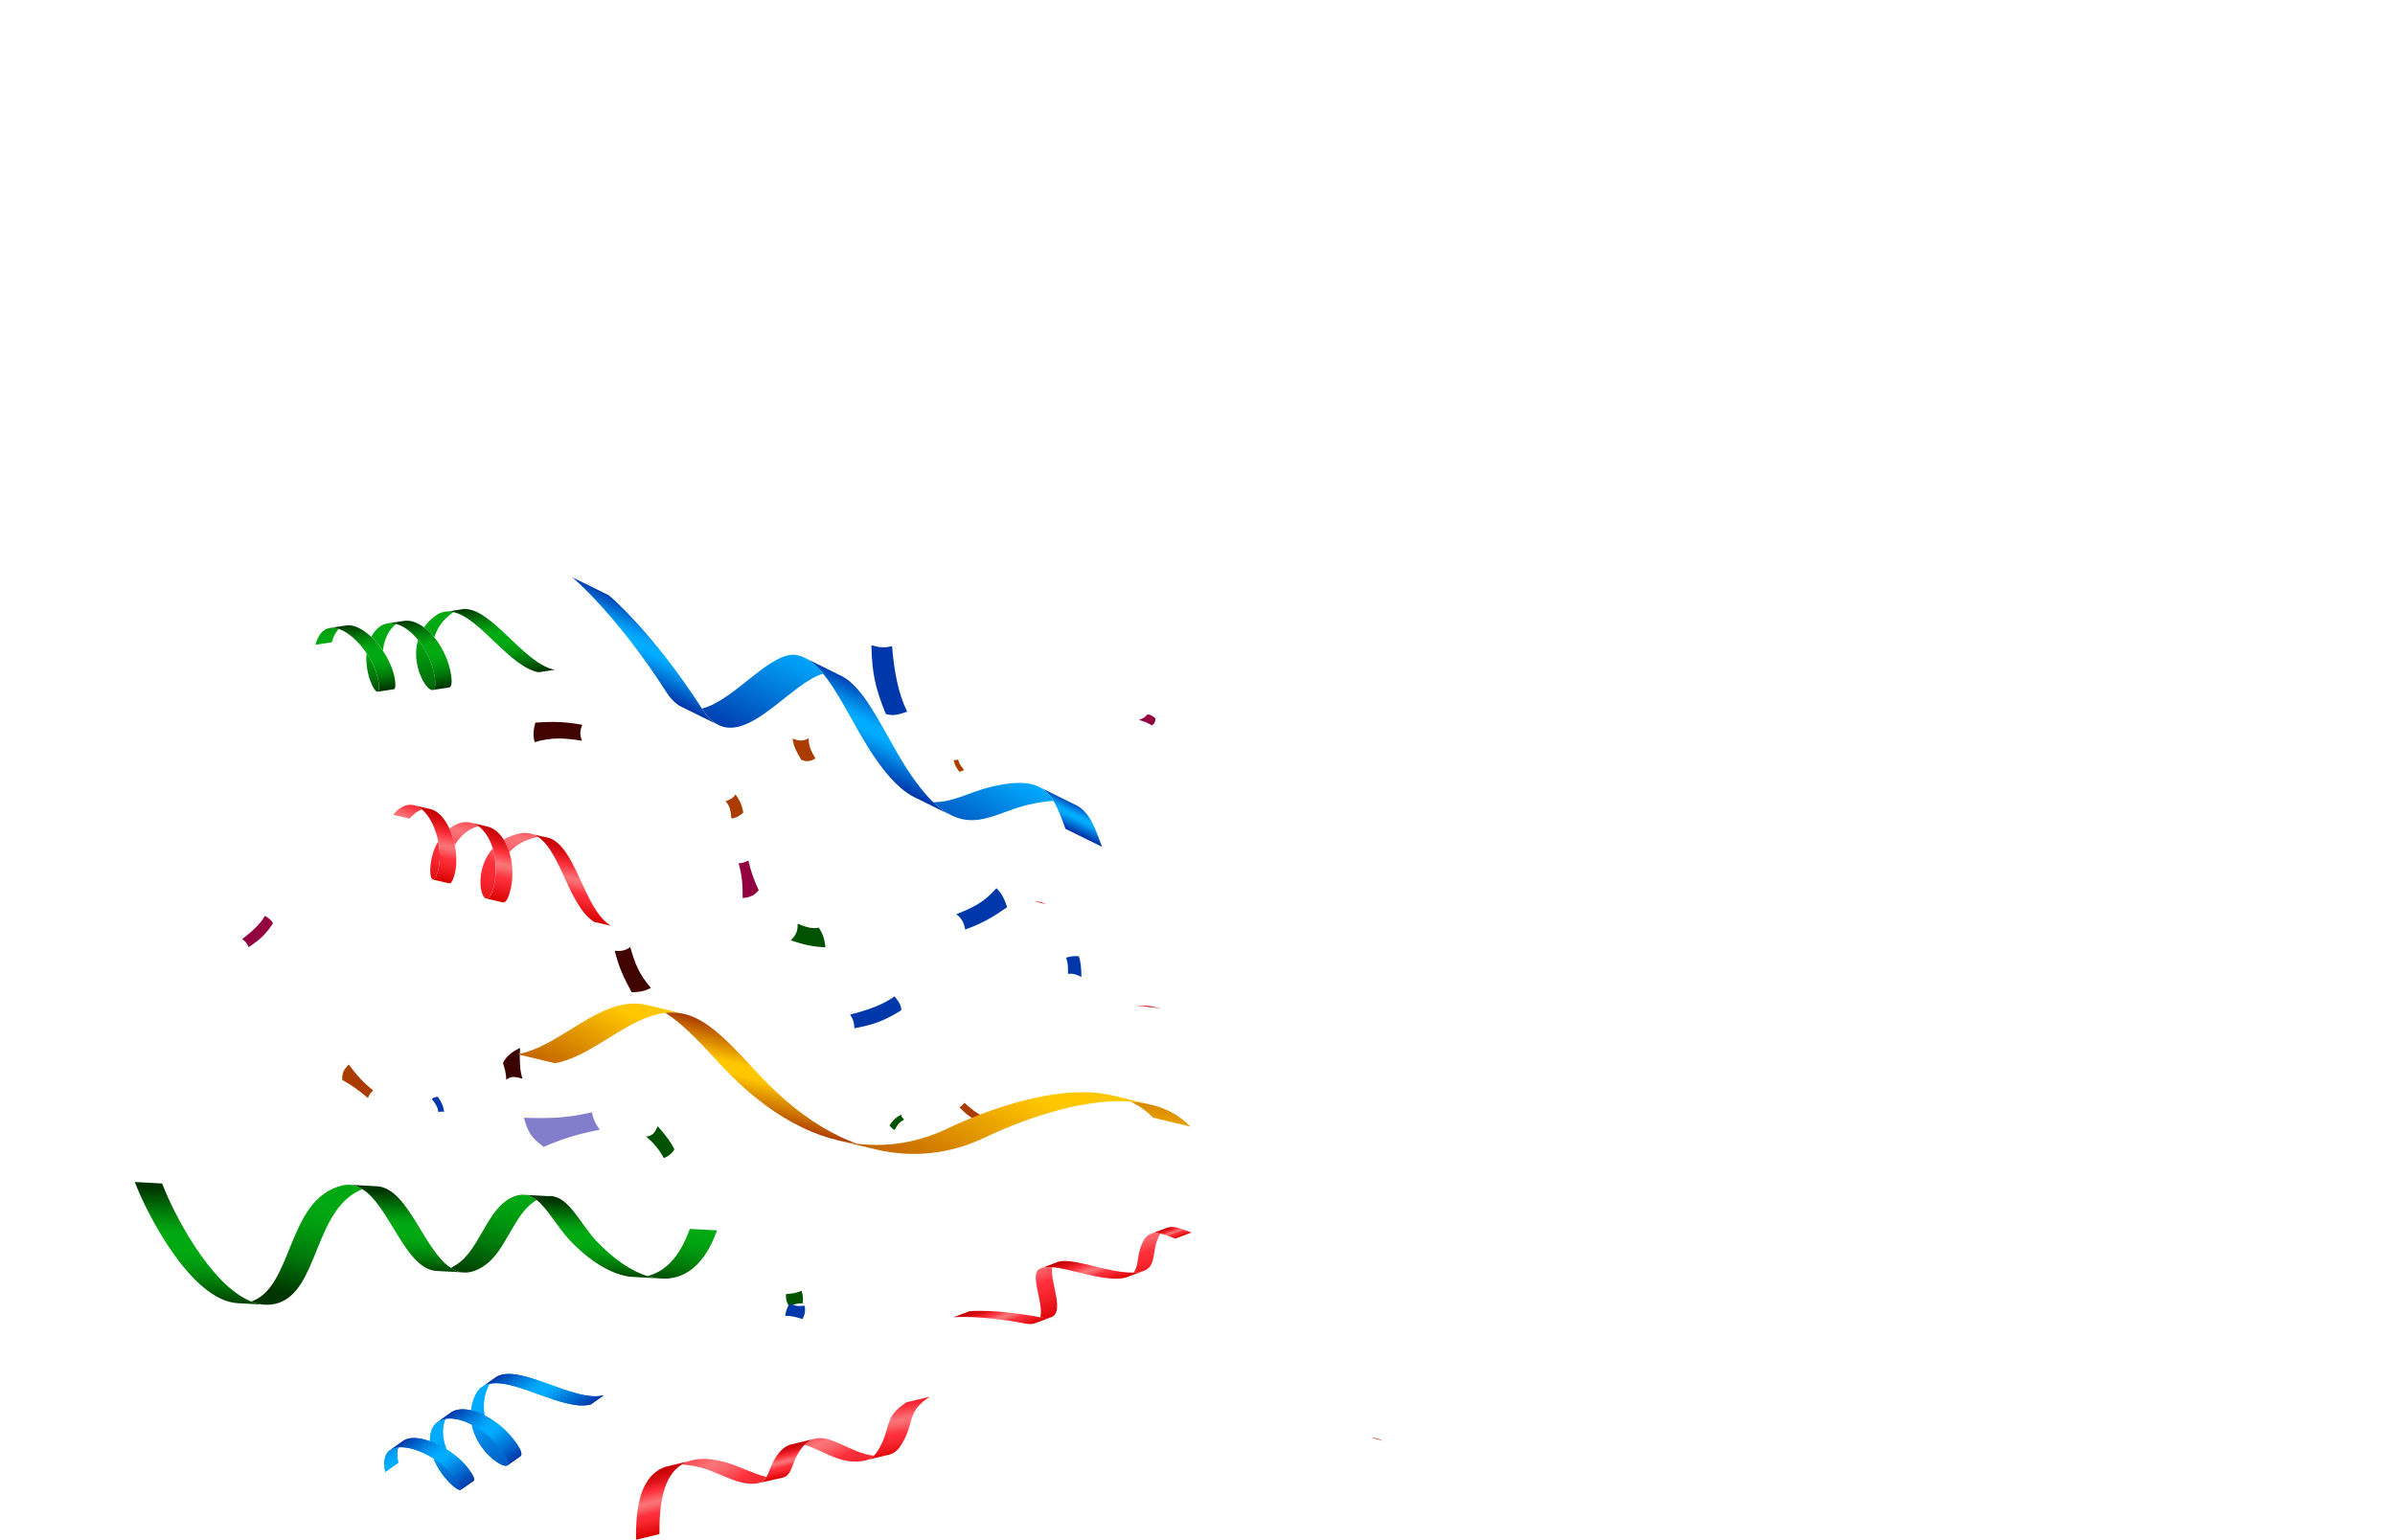 <svg width="328" height="211" viewBox="0 0 328 211" fill="none" xmlns="http://www.w3.org/2000/svg">
<path d="M99.355 109.774C99.794 110.194 100.074 110.765 100.165 112.141C100.772 112.055 101.264 111.817 101.803 111.314C101.586 110.288 101.366 109.689 100.736 108.835C100.391 109.324 100.05 109.506 99.364 109.778L99.355 109.774Z" fill="url(#paint0_linear_1416_5962)"/>
<path d="M79.705 101.478C79.43 100.799 79.357 100.151 79.751 99.291C77.276 98.842 75.674 98.841 73.322 98.988C72.941 100.284 73.069 101.092 73.213 101.67C75.585 100.986 77.221 101.085 79.705 101.478Z" fill="url(#paint1_linear_1416_5962)"/>
<path d="M134.255 153.8C134.562 153.659 134.68 153.425 134.86 153.035C133.919 152.629 133.024 151.939 132.058 151.061C131.894 151.36 131.721 151.514 131.376 151.684C132.339 152.67 132.968 153.144 134.259 153.792L134.255 153.8Z" fill="url(#paint2_linear_1416_5962)"/>
<path d="M110.754 101.145C110.038 101.51 109.49 101.569 108.545 101.171C108.682 102.223 109.025 102.899 109.739 104.098C110.49 104.39 110.929 104.311 111.678 103.924C111.082 102.89 110.718 102.112 110.754 101.145Z" fill="url(#paint3_linear_1416_5962)"/>
<path d="M59.126 150.547C59.684 151.251 59.929 151.645 60.053 152.361C60.381 152.262 60.6 152.242 60.82 152.342C60.742 151.562 60.497 151.049 59.968 150.251C59.64 150.27 59.374 150.374 59.126 150.547Z" fill="url(#paint4_linear_1416_5962)"/>
<path d="M88.5 155.697C89.619 156.698 90.185 157.368 90.93 158.653C91.57 158.365 92.058 158.015 92.356 157.451C91.942 156.545 91.198 155.54 90.066 154.281C89.692 155.203 89.339 155.608 88.513 155.694L88.5 155.697Z" fill="url(#paint5_linear_1416_5962)"/>
<path d="M47.761 145.835C47.113 146.496 46.844 146.927 46.863 147.934C48.327 148.767 49.133 149.358 50.383 150.422C50.576 149.909 50.832 149.601 51.106 149.382C49.637 148.198 48.876 147.303 47.761 145.835Z" fill="url(#paint6_linear_1416_5962)"/>
<path d="M132.033 105.449C131.56 104.91 131.34 104.61 131.213 104.042C130.96 104.143 130.783 104.165 130.606 104.088C130.704 104.71 130.924 105.11 131.38 105.719C131.642 105.683 131.844 105.594 132.033 105.449Z" fill="url(#paint7_linear_1416_5962)"/>
<path d="M71.749 153.126C72.246 154.943 72.728 155.885 74.459 157.113C77.31 155.894 79.109 155.374 82.143 154.764C81.45 153.826 81.171 153.054 81.073 152.372C77.626 153.175 75.366 153.233 71.749 153.126Z" fill="#837ECC"/>
<path d="M123.439 138.394C123.434 137.703 123.096 137.239 122.517 136.493C120.951 137.629 118.904 138.361 116.418 138.993C116.857 139.612 116.976 140.076 117.011 140.873C119.687 140.356 121.119 139.844 123.439 138.394Z" fill="url(#paint8_linear_1416_5962)"/>
<path d="M37.377 126.495C37.187 126.042 36.849 125.817 36.283 125.467C35.624 126.611 34.542 127.603 33.17 128.646C33.609 128.946 33.816 129.229 34.057 129.75C35.586 128.743 36.33 128.045 37.381 126.507L37.377 126.495Z" fill="url(#paint9_linear_1416_5962)"/>
<path d="M86.316 129.725C85.777 130.147 85.174 130.366 84.188 130.244C84.753 132.517 85.413 133.916 86.504 135.929C87.912 135.923 88.645 135.607 89.138 135.329C87.507 133.438 86.944 131.983 86.316 129.725Z" fill="url(#paint10_linear_1416_5962)"/>
<path d="M146.274 133.41C147.016 133.338 147.463 133.503 148.1 133.842C148.11 132.682 147.973 131.51 147.736 131.001C147.146 130.937 146.649 131.003 145.983 131.197C146.254 131.764 146.276 132.384 146.265 133.405L146.274 133.41Z" fill="url(#paint11_linear_1416_5962)"/>
<path d="M122.513 154.803C122.925 154.072 123.181 153.724 123.825 153.369C123.559 153.114 123.433 152.925 123.432 152.705C122.712 153.038 122.329 153.437 121.82 154.165C122.006 154.446 122.239 154.643 122.521 154.808L122.513 154.803Z" fill="url(#paint12_linear_1416_5962)"/>
<path d="M157.745 99.378C158.107 99.138 158.241 98.872 158.228 98.397C157.852 98.081 157.535 97.897 157.16 97.861C156.866 98.238 156.554 98.407 155.981 98.631C156.677 98.823 157.107 98.959 157.736 99.373L157.745 99.378Z" fill="url(#paint13_linear_1416_5962)"/>
<path d="M121.308 97.805C122.286 98.122 123.032 97.903 124.241 97.499C123.006 94.967 122.456 91.984 122.168 88.506C121.182 88.784 120.482 88.719 119.343 88.394C119.422 92.076 119.809 94.153 121.316 97.81L121.308 97.805Z" fill="url(#paint14_linear_1416_5962)"/>
<path d="M130.964 125.23C131.601 125.729 132.028 126.312 132.178 127.341C134.579 126.483 135.973 125.642 137.926 124.28C137.502 122.851 136.927 122.138 136.471 121.668C134.81 123.559 133.34 124.319 130.96 125.238L130.964 125.23Z" fill="url(#paint15_linear_1416_5962)"/>
<path d="M107.635 177.287C107.603 177.947 107.696 178.357 108.089 179.041C108.814 178.62 109.332 178.516 109.939 178.549C110.014 177.932 109.954 177.501 109.784 176.829C109.081 177.132 108.516 177.221 107.627 177.282L107.635 177.287Z" fill="url(#paint16_linear_1416_5962)"/>
<path d="M101.715 123.03C102.722 122.914 103.249 122.734 103.909 121.949C103.19 120.419 102.872 119.477 102.49 117.891C101.972 118.176 101.542 118.259 101.158 118.259C101.651 120.064 101.716 121.206 101.707 123.025L101.715 123.03Z" fill="url(#paint17_linear_1416_5962)"/>
<path d="M71.216 143.544C70.302 144.01 69.359 144.59 68.88 145.643C69.16 146.475 69.304 147.052 69.339 147.929C69.895 147.436 70.451 147.442 71.552 147.776C71.149 146.508 71.168 145.252 71.211 143.551L71.216 143.544Z" fill="url(#paint18_linear_1416_5962)"/>
<path d="M108.31 128.816C110.187 129.476 111.406 129.695 113.042 129.774C112.917 128.539 112.604 127.769 112.143 127.088C111.161 127.258 110.393 127.017 109.238 126.543C109.261 127.602 108.992 128.133 108.306 128.804L108.31 128.816Z" fill="url(#paint19_linear_1416_5962)"/>
<path d="M109.897 180.71C110.229 180.104 110.308 179.679 110.218 178.882C109.308 178.981 108.743 178.871 108.14 178.59C107.787 179.134 107.652 179.559 107.523 180.256C108.366 180.259 108.969 180.401 109.889 180.705L109.897 180.71Z" fill="url(#paint20_linear_1416_5962)"/>
<path d="M187.776 196.926C187.869 196.937 187.953 196.944 188.046 196.955C188.51 197.029 188.974 197.184 189.447 197.403" fill="url(#paint21_linear_1416_5962)"/>
<path d="M158.991 138.156C158.886 138.148 158.781 138.14 158.671 138.12C158.599 138.11 158.528 138.101 158.456 138.092C158.114 138.034 157.781 137.941 157.465 137.818" fill="url(#paint22_linear_1416_5962)"/>
<path d="M141.638 123.423C142.212 123.498 142.748 123.642 143.233 123.858L141.638 123.423Z" fill="url(#paint23_linear_1416_5962)"/>
<path d="M143.242 123.862C142.748 123.641 142.216 123.49 141.647 123.427L143.242 123.862Z" fill="url(#paint24_linear_1416_5962)"/>
<path d="M157.473 137.821C157.789 137.944 158.114 138.032 158.464 138.095L155.483 137.727" fill="url(#paint25_linear_1416_5962)"/>
<path d="M63.466 83.428C67.348 83.212 71.742 90.974 75.989 91.755L73.751 92.094C69.825 91.369 65.778 84.695 62.122 83.858C61.861 83.794 61.603 83.763 61.346 83.772L62.897 83.525L63.462 83.436L63.466 83.428Z" fill="url(#paint26_linear_1416_5962)"/>
<path d="M57.253 87.66C58.415 89.084 59.32 91.016 59.581 93.004C59.705 93.979 59.571 94.444 59.297 94.523C58.429 94.785 56.222 91.103 57.253 87.66Z" fill="url(#paint27_linear_1416_5962)"/>
<path d="M50.203 89.49C51.104 90.831 51.76 92.377 51.889 93.784C51.949 94.435 51.861 94.736 51.705 94.76C51.204 94.834 49.951 92.174 50.203 89.49Z" fill="url(#paint28_linear_1416_5962)"/>
<path d="M53.041 85.412L53.163 85.389C53.34 85.366 53.526 85.368 53.707 85.378C53.897 85.392 54.087 85.426 54.276 85.48C53.999 85.667 53.738 85.923 53.507 86.245C52.855 87.114 52.549 88.133 52.445 89.143C51.968 88.432 51.423 87.785 50.853 87.243C50.974 87.021 51.109 86.795 51.269 86.584C51.601 86.138 51.967 85.83 52.363 85.628C52.586 85.521 52.818 85.439 53.045 85.404L53.041 85.412Z" fill="url(#paint29_linear_1416_5962)"/>
<path d="M45.176 86.028C45.564 85.961 45.981 86.021 46.416 86.169C46.003 86.541 45.667 87.135 45.441 87.988L43.203 88.327C43.592 86.855 44.312 86.163 45.176 86.028Z" fill="url(#paint30_linear_1416_5962)"/>
<path d="M61.351 83.765C61.604 83.764 61.865 83.787 62.127 83.851C62.03 83.907 61.941 83.969 61.853 84.03C60.561 84.987 59.833 86.133 59.486 87.309C59.046 86.769 58.565 86.305 58.075 85.938C58.458 85.379 58.967 84.851 59.615 84.369C59.927 84.141 60.234 83.98 60.55 83.884C60.816 83.8 61.081 83.756 61.347 83.752L61.351 83.765Z" fill="url(#paint31_linear_1416_5962)"/>
<path d="M45.181 86.02L47.418 85.681C48.459 85.524 49.704 86.176 50.848 87.252C51.418 87.793 51.963 88.441 52.441 89.151C53.341 90.492 53.998 92.038 54.127 93.445C54.187 94.096 54.099 94.397 53.943 94.421L51.705 94.76C51.861 94.736 51.949 94.435 51.889 93.784C51.76 92.377 51.104 90.831 50.203 89.49C49.13 87.905 47.715 86.602 46.42 86.161C45.986 86.013 45.577 85.958 45.181 86.02Z" fill="url(#paint32_linear_1416_5962)"/>
<path d="M53.163 85.389L55.426 85.044C56.278 84.952 57.197 85.297 58.071 85.945C58.561 86.313 59.042 86.776 59.482 87.316C60.644 88.74 61.549 90.672 61.81 92.659C61.934 93.635 61.8 94.099 61.526 94.179L59.288 94.518C59.562 94.438 59.696 93.974 59.572 92.998C59.303 91.007 58.406 89.079 57.244 87.655C56.352 86.558 55.297 85.761 54.272 85.488C54.083 85.434 53.893 85.4 53.703 85.386C53.517 85.364 53.336 85.374 53.159 85.397L53.163 85.389Z" fill="url(#paint33_linear_1416_5962)"/>
<path d="M68.013 188.602C71.264 186.775 78.642 192.194 82.683 191.148L80.911 192.4C77.186 193.37 70.602 188.825 67.049 189.56C66.792 189.608 66.561 189.691 66.338 189.798L67.567 188.916L68.013 188.602Z" fill="url(#paint34_linear_1416_5962)"/>
<path d="M64.603 195.147C66.261 195.985 67.937 197.412 69.091 199.171C69.653 200.028 69.747 200.518 69.553 200.711C68.922 201.322 65.309 198.804 64.603 195.147Z" fill="url(#paint35_linear_1416_5962)"/>
<path d="M59.375 199.8C60.772 200.675 62.052 201.845 62.821 203.104C63.181 203.69 63.24 204.002 63.114 204.092C62.71 204.369 60.404 202.408 59.375 199.8Z" fill="url(#paint36_linear_1416_5962)"/>
<path d="M59.927 194.808L60.02 194.739C60.163 194.638 60.323 194.566 60.487 194.507C60.656 194.44 60.833 194.397 61.026 194.364C60.871 194.647 60.766 194.999 60.712 195.398C60.558 196.48 60.758 197.556 61.14 198.543C60.405 198.081 59.625 197.703 58.882 197.436C58.882 197.176 58.894 196.914 58.931 196.645C59.015 196.093 59.182 195.646 59.431 195.294C59.574 195.093 59.738 194.933 59.923 194.796L59.927 194.808Z" fill="url(#paint37_linear_1416_5962)"/>
<path d="M53.412 198.667C53.724 198.438 54.107 198.32 54.55 198.273C54.365 198.79 54.354 199.492 54.545 200.384L52.773 201.636C52.433 200.094 52.73 199.15 53.404 198.662L53.412 198.667Z" fill="url(#paint38_linear_1416_5962)"/>
<path d="M66.338 189.796C66.561 189.689 66.793 189.607 67.05 189.558C66.999 189.65 66.949 189.742 66.894 189.842C66.222 191.268 66.124 192.65 66.362 193.897C65.733 193.583 65.109 193.34 64.514 193.204C64.593 192.519 64.782 191.815 65.122 191.094C65.285 190.755 65.475 190.47 65.706 190.248C65.895 190.063 66.11 189.911 66.338 189.796Z" fill="url(#paint39_linear_1416_5962)"/>
<path d="M53.429 198.655L55.202 197.403C56.027 196.818 57.405 196.905 58.89 197.44C59.633 197.707 60.413 198.085 61.148 198.547C62.544 199.422 63.824 200.592 64.593 201.851C64.953 202.437 65.012 202.749 64.886 202.839L63.114 204.091C63.24 204.001 63.18 203.689 62.821 203.103C62.056 201.836 60.776 200.667 59.375 199.799C57.717 198.761 55.894 198.141 54.562 198.269C54.124 198.308 53.737 198.434 53.429 198.655Z" fill="url(#paint40_linear_1416_5962)"/>
<path d="M60.02 194.74L61.813 193.469C62.508 193.023 63.465 192.959 64.515 193.205C65.109 193.342 65.738 193.576 66.362 193.899C68.02 194.737 69.697 196.164 70.851 197.923C71.413 198.78 71.507 199.27 71.313 199.463L69.54 200.715C69.734 200.522 69.64 200.032 69.078 199.175C67.928 197.429 66.257 195.994 64.59 195.151C63.311 194.5 62.038 194.201 61.014 194.367C60.824 194.393 60.643 194.443 60.474 194.51C60.31 194.57 60.154 194.654 60.007 194.743L60.02 194.74Z" fill="url(#paint41_linear_1416_5962)"/>
<path d="M68.013 188.602C71.264 186.775 78.642 192.194 82.683 191.148L80.911 192.4C77.186 193.37 70.602 188.825 67.049 189.56C66.792 189.608 66.561 189.691 66.338 189.798L67.567 188.916L68.013 188.602Z" fill="url(#paint42_linear_1416_5962)"/>
<path d="M64.603 195.147C66.261 195.985 67.937 197.412 69.091 199.171C69.653 200.028 69.747 200.518 69.553 200.711C68.922 201.322 65.309 198.804 64.603 195.147Z" fill="url(#paint43_linear_1416_5962)"/>
<path d="M59.375 199.8C60.772 200.675 62.052 201.845 62.821 203.104C63.181 203.69 63.24 204.002 63.114 204.092C62.71 204.369 60.404 202.408 59.375 199.8Z" fill="url(#paint44_linear_1416_5962)"/>
<path d="M59.927 194.808L60.02 194.739C60.163 194.638 60.323 194.566 60.487 194.507C60.656 194.44 60.833 194.397 61.026 194.364C60.871 194.647 60.766 194.999 60.712 195.398C60.558 196.48 60.758 197.556 61.14 198.543C60.405 198.081 59.625 197.703 58.882 197.436C58.882 197.176 58.894 196.914 58.931 196.645C59.015 196.093 59.182 195.646 59.431 195.294C59.574 195.093 59.738 194.933 59.923 194.796L59.927 194.808Z" fill="url(#paint45_linear_1416_5962)"/>
<path d="M53.412 198.667C53.724 198.438 54.107 198.32 54.55 198.273C54.365 198.79 54.354 199.492 54.545 200.384L52.773 201.636C52.433 200.094 52.73 199.15 53.404 198.662L53.412 198.667Z" fill="url(#paint46_linear_1416_5962)"/>
<path d="M66.338 189.796C66.561 189.689 66.793 189.607 67.05 189.558C66.999 189.65 66.949 189.742 66.894 189.842C66.222 191.268 66.124 192.65 66.362 193.897C65.733 193.583 65.109 193.34 64.514 193.204C64.593 192.519 64.782 191.815 65.122 191.094C65.285 190.755 65.475 190.47 65.706 190.248C65.895 190.063 66.11 189.911 66.338 189.796Z" fill="url(#paint47_linear_1416_5962)"/>
<path d="M53.429 198.655L55.202 197.403C56.027 196.818 57.405 196.905 58.89 197.44C59.633 197.707 60.413 198.085 61.148 198.547C62.544 199.422 63.824 200.592 64.593 201.851C64.953 202.437 65.012 202.749 64.886 202.839L63.114 204.091C63.24 204.001 63.18 203.689 62.821 203.103C62.056 201.836 60.776 200.667 59.375 199.799C57.717 198.761 55.894 198.141 54.562 198.269C54.124 198.308 53.737 198.434 53.429 198.655Z" fill="url(#paint48_linear_1416_5962)"/>
<path d="M60.02 194.74L61.813 193.469C62.508 193.023 63.465 192.959 64.515 193.205C65.109 193.342 65.738 193.576 66.362 193.899C68.02 194.737 69.697 196.164 70.851 197.923C71.413 198.78 71.507 199.27 71.313 199.463L69.54 200.715C69.734 200.522 69.64 200.032 69.078 199.175C67.928 197.429 66.257 195.994 64.59 195.151C63.311 194.5 62.038 194.201 61.014 194.367C60.824 194.393 60.643 194.443 60.474 194.51C60.31 194.57 60.154 194.654 60.007 194.743L60.02 194.74Z" fill="url(#paint49_linear_1416_5962)"/>
<path d="M75.151 114.775C78.943 116.025 79.932 124.553 83.667 126.829L81.398 126.303C77.95 124.205 76.836 116.765 73.7 114.658C73.477 114.506 73.245 114.388 73 114.294L74.581 114.652L75.159 114.78L75.151 114.775Z" fill="url(#paint50_linear_1416_5962)"/>
<path d="M67.481 116.233C68.003 117.925 68.07 119.985 67.508 121.851C67.228 122.764 66.908 123.127 66.617 123.097C65.677 123.011 65.092 118.912 67.486 116.226L67.481 116.233Z" fill="url(#paint51_linear_1416_5962)"/>
<path d="M60.018 115.256C60.324 116.779 60.314 118.399 59.857 119.694C59.648 120.297 59.446 120.525 59.277 120.492C58.763 120.37 58.669 117.537 60.009 115.251L60.018 115.256Z" fill="url(#paint52_linear_1416_5962)"/>
<path d="M64.393 112.678L64.52 112.707C64.701 112.757 64.874 112.821 65.038 112.902C65.212 112.987 65.376 113.087 65.532 113.202C65.191 113.264 64.841 113.402 64.483 113.594C63.511 114.128 62.795 114.913 62.287 115.78C62.125 114.974 61.871 114.197 61.549 113.502C61.755 113.346 61.979 113.199 62.215 113.069C62.716 112.795 63.188 112.655 63.643 112.625C63.904 112.609 64.149 112.623 64.393 112.678Z" fill="url(#paint53_linear_1416_5962)"/>
<path d="M56.653 110.3L56.662 110.305C57.062 110.395 57.434 110.598 57.78 110.888C57.232 111.066 56.672 111.467 56.105 112.143L53.836 111.618C54.816 110.45 55.785 110.104 56.653 110.3Z" fill="url(#paint54_linear_1416_5962)"/>
<path d="M72.991 114.288C73.236 114.382 73.477 114.504 73.692 114.652C73.582 114.672 73.473 114.691 73.359 114.719C71.741 115.088 70.57 115.843 69.75 116.759C69.555 116.114 69.284 115.527 68.971 115.016C69.569 114.666 70.272 114.384 71.09 114.193C71.478 114.107 71.844 114.078 72.177 114.111C72.46 114.137 72.734 114.197 72.987 114.296L72.991 114.288Z" fill="url(#paint55_linear_1416_5962)"/>
<path d="M56.662 110.306L58.931 110.831C59.985 111.07 60.915 112.118 61.55 113.502C61.871 114.197 62.126 114.974 62.287 115.781C62.594 117.305 62.584 118.924 62.127 120.219C61.917 120.822 61.711 121.058 61.547 121.018L59.278 120.492C59.442 120.532 59.648 120.296 59.858 119.694C60.311 118.387 60.325 116.779 60.018 115.255C59.648 113.448 58.836 111.766 57.781 110.889C57.434 110.599 57.054 110.391 56.662 110.306Z" fill="url(#paint56_linear_1416_5962)"/>
<path d="M64.52 112.706L66.827 113.243C67.683 113.483 68.418 114.124 68.98 115.021C69.302 115.536 69.564 116.118 69.759 116.763C70.281 118.455 70.348 120.515 69.786 122.381C69.505 123.294 69.186 123.657 68.895 123.627L66.626 123.102C66.917 123.132 67.237 122.769 67.517 121.856C68.083 119.982 68.02 117.934 67.49 116.238C67.087 114.931 66.415 113.834 65.554 113.203C65.398 113.088 65.233 112.987 65.06 112.903C64.9 112.815 64.714 112.753 64.541 112.708L64.52 112.706Z" fill="url(#paint57_linear_1416_5962)"/>
<path d="M88.259 137.604L93.391 138.832C92.624 138.69 91.869 138.666 91.127 138.758C85.935 139.342 81.152 144.766 75.994 145.648L70.862 144.421C76.757 143.415 82.17 136.461 88.259 137.604Z" fill="url(#paint58_linear_1416_5962)"/>
<path d="M94.087 139.005C94.496 139.119 94.905 139.274 95.319 139.48C98.892 141.189 102.585 145.945 105.351 148.667C108.295 151.565 111.482 154.02 115.157 155.764C115.886 156.114 116.629 156.422 117.371 156.689C116.507 156.584 115.647 156.432 114.782 156.227L114.748 156.209C113.154 155.834 111.573 155.276 110.016 154.532C106.341 152.788 103.154 150.334 100.21 147.435C97.681 144.942 94.381 140.771 91.114 138.762C91.865 138.674 92.611 138.694 93.378 138.836C93.606 138.881 93.842 138.93 94.078 139L94.087 139.005Z" fill="url(#paint59_linear_1416_5962)"/>
<path d="M157.939 151.402C159.879 151.927 161.618 152.86 163.016 154.334L157.883 153.106C156.979 152.153 155.937 151.432 154.781 150.898C155.586 150.95 156.362 151.057 157.129 151.218C157.404 151.278 157.669 151.334 157.935 151.41L157.939 151.402Z" fill="url(#paint60_linear_1416_5962)"/>
<path d="M152.381 150.071L152.398 150.08L157.13 151.218C156.371 151.061 155.583 150.958 154.782 150.898C147.661 150.415 139.139 153.791 134.767 155.882C130.13 158.096 124.98 158.664 119.915 157.454L114.783 156.226C115.647 156.431 116.508 156.583 117.372 156.688C121.584 157.192 125.786 156.493 129.635 154.655C134.584 152.292 144.849 148.277 152.377 150.079L152.381 150.071Z" fill="url(#paint61_linear_1416_5962)"/>
<path d="M91.205 200.925L94.403 200.155C94.015 200.282 93.674 200.444 93.354 200.647C90.811 202.245 90.266 206.103 90.315 210.158L87.105 210.931C87.046 206.372 87.742 202.058 91.192 200.928L91.205 200.925Z" fill="url(#paint62_linear_1416_5962)"/>
<path d="M119.673 199.417C119.403 199.689 119.1 199.881 118.721 200.013C118.207 200.19 117.571 200.25 116.711 200.217C114.282 200.063 112.113 198.455 110.181 197.935C110.593 197.523 111.006 197.27 111.444 197.132C113.782 196.389 116.494 199.091 119.673 199.417Z" fill="url(#paint63_linear_1416_5962)"/>
<path d="M98.753 200.167C100.832 200.618 102.959 201.863 104.974 202.33C104.752 202.716 104.47 202.99 103.994 203.138C103.884 203.178 103.762 203.201 103.627 203.227C103.328 203.272 102.974 203.277 102.54 203.249C100.309 203.073 97.895 201.451 95.55 200.944C94.753 200.757 94.024 200.666 93.358 200.64C93.674 200.444 94.019 200.275 94.406 200.148C95.531 199.777 96.965 199.745 98.753 200.167Z" fill="url(#paint64_linear_1416_5962)"/>
<path d="M108.246 197.901L111.444 197.132C111.019 197.267 110.594 197.523 110.181 197.935C109.883 198.24 109.58 198.632 109.286 199.129C108.382 200.737 108.435 202.062 107.218 202.422L106.944 202.481L103.99 203.146C104.466 202.998 104.752 202.716 104.971 202.337C105.319 201.741 105.524 200.886 106.088 199.899C106.768 198.736 107.48 198.139 108.238 197.897L108.246 197.901Z" fill="url(#paint65_linear_1416_5962)"/>
<path d="M124.127 192.109L127.338 191.336C124.487 193.233 125.134 194.335 124.034 196.803C123.258 198.441 122.677 199.2 121.24 199.399L118.733 200.01C119.112 199.878 119.415 199.686 119.685 199.415C120.11 198.999 120.45 198.398 120.836 197.573C121.932 195.093 121.289 194.003 124.14 192.106L124.127 192.109Z" fill="url(#paint66_linear_1416_5962)"/>
<path d="M18.467 161.925L22.207 162.13C23.689 166.073 28.783 176.062 34.406 178.296C35.039 178.543 35.676 178.702 36.317 178.735L32.577 178.53C26.224 178.189 20.119 166.32 18.463 161.933L18.467 161.925Z" fill="url(#paint67_linear_1416_5962)"/>
<path d="M94.458 168.352L98.197 168.557C96.423 173.537 93.56 175.417 90.377 175.138C89.812 175.088 89.247 174.978 88.673 174.803C91.029 174.249 93.078 172.252 94.466 168.357L94.458 168.352Z" fill="url(#paint68_linear_1416_5962)"/>
<path d="M47.854 162.305L47.908 162.305C48.524 162.344 49.106 162.563 49.642 162.906C42.974 165.523 43.694 176.865 37.977 178.547C37.421 178.701 36.873 178.759 36.317 178.734C35.676 178.702 35.035 178.55 34.406 178.295C40.182 176.366 39.241 164.325 46.792 162.421C47.162 162.325 47.512 162.288 47.841 162.308L47.854 162.305Z" fill="url(#paint69_linear_1416_5962)"/>
<path d="M72.099 163.698C72.605 163.796 73.061 164.046 73.509 164.391C73.386 164.454 73.264 164.536 73.142 164.619C70.309 166.545 69.234 171.41 66.401 173.337C65.386 174.047 64.476 174.346 63.65 174.332L63.427 174.319C62.819 174.265 62.263 174.04 61.727 173.696C62.026 173.551 62.337 173.363 62.666 173.144C65.495 171.225 66.574 166.353 69.407 164.426C70.127 163.954 70.759 163.722 71.345 163.674C71.61 163.65 71.863 163.669 72.112 163.715L72.099 163.698Z" fill="url(#paint70_linear_1416_5962)"/>
<path d="M81.68 170.004C83.914 172.375 86.333 174.089 88.661 174.806C89.235 174.981 89.808 175.096 90.365 175.142L87.388 174.966L86.229 174.899C83.509 174.516 80.585 172.624 77.928 169.802C76.234 167.927 74.99 165.571 73.496 164.393C73.057 164.053 72.593 163.798 72.087 163.7L75.051 163.859C77.74 163.618 79.226 167.313 81.659 170.002L81.68 170.004Z" fill="url(#paint71_linear_1416_5962)"/>
<path d="M47.909 162.305L51.412 162.5L51.817 162.523C55.957 163.017 58.093 171.295 61.722 173.683C62.254 174.034 62.815 174.252 63.422 174.306L59.915 174.118C55.56 174.035 53.424 165.298 49.634 162.902C49.098 162.558 48.516 162.339 47.9 162.301L47.909 162.305Z" fill="url(#paint72_linear_1416_5962)"/>
<path d="M130.572 180.457L132.786 179.626C132.786 179.626 136.276 179.284 142.472 180.46C142.502 180.466 142.535 180.469 142.57 180.478C143.138 180.585 143.574 180.578 143.902 180.471L141.8 181.257C141.465 181.401 140.992 181.428 140.35 181.306C134.096 180.114 130.572 180.457 130.572 180.457Z" fill="url(#paint73_linear_1416_5962)"/>
<path d="M157.617 169.019L159.744 168.226L159.905 168.166C160.733 167.909 161.786 168.322 163.161 168.851L160.947 169.683C160.175 169.382 159.497 169.118 158.91 168.996C158.422 168.892 157.997 168.879 157.617 169.019Z" fill="url(#paint74_linear_1416_5962)"/>
<path d="M157.618 169.018C157.995 168.882 158.422 168.891 158.911 168.995C158.7 169.33 158.51 169.763 158.336 170.327C157.883 171.817 158.205 173.481 156.661 174.097L156.56 174.134C156.216 174.257 155.786 174.329 155.247 174.34C155.878 173.546 155.766 172.298 156.116 171.155C156.507 169.877 156.995 169.244 157.61 169.019L157.618 169.018Z" fill="url(#paint75_linear_1416_5962)"/>
<path d="M142.605 173.722L144.724 172.93L144.918 172.858C146.215 172.459 148.642 173.196 151.178 173.783C152.972 174.199 154.283 174.365 155.241 174.338C155.782 174.322 156.212 174.251 156.554 174.131L154.324 174.965C153.368 175.295 151.756 175.261 148.958 174.612C147.174 174.202 145.441 173.712 144.122 173.598C143.516 173.547 142.991 173.571 142.594 173.717L142.605 173.722Z" fill="url(#paint76_linear_1416_5962)"/>
<path d="M142.595 173.729L142.6 173.721C143.003 173.574 143.529 173.55 144.132 173.605C143.674 175.302 145.888 179.639 144.011 180.431L143.893 180.473C143.568 180.576 143.13 180.587 142.562 180.48C142.532 180.474 142.502 180.467 142.464 180.462C142.984 178.677 141.087 174.845 142.209 173.942C142.318 173.853 142.446 173.78 142.59 173.726L142.595 173.729Z" fill="url(#paint77_linear_1416_5962)"/>
<path d="M78.377 79.087L83.39 81.554C83.39 81.554 89.305 86.46 96.14 97.075C96.178 97.126 96.212 97.184 96.246 97.243C96.872 98.224 97.539 98.868 98.252 99.249L93.497 96.913C92.695 96.553 91.935 95.877 91.234 94.775C84.351 84.045 78.377 79.087 78.377 79.087Z" fill="url(#paint78_linear_1416_5962)"/>
<path d="M142.302 107.796L147.112 110.172L147.475 110.351C149.239 111.317 149.968 113.372 150.925 116.01L145.913 113.542C145.379 112.054 144.904 110.757 144.283 109.728C143.771 108.88 143.155 108.223 142.311 107.8L142.302 107.796Z" fill="url(#paint79_linear_1416_5962)"/>
<path d="M142.302 107.795C143.146 108.217 143.762 108.874 144.274 109.723C143.279 109.756 142.095 109.935 140.679 110.275C136.938 111.176 133.991 113.43 130.422 111.753L130.202 111.633C129.434 111.252 128.641 110.677 127.805 109.88C130.38 109.986 132.785 108.502 135.658 107.803C138.877 107.035 140.897 107.095 142.293 107.79L142.302 107.795Z" fill="url(#paint80_linear_1416_5962)"/>
<path d="M110.211 90.121L115.004 92.488L115.443 92.708C118.198 94.248 120.306 98.693 122.885 103.157C124.712 106.311 126.331 108.464 127.809 109.892C128.641 110.697 129.438 111.264 130.198 111.66L125.16 109.179C123.055 108.095 120.715 105.616 117.877 100.702C116.063 97.564 114.477 94.432 112.749 92.319C111.954 91.345 111.118 90.588 110.215 90.133L110.211 90.121Z" fill="url(#paint81_linear_1416_5962)"/>
<path d="M110.186 90.106L110.211 90.12C111.11 90.563 111.941 91.328 112.748 92.298C108.573 93.41 102.943 101.361 98.522 99.377L98.26 99.233C97.551 98.865 96.876 98.215 96.25 97.235C96.216 97.176 96.178 97.125 96.144 97.067C100.606 95.953 105.652 89.008 109.186 89.748C109.532 89.818 109.869 89.943 110.19 90.099L110.186 90.106Z" fill="url(#paint82_linear_1416_5962)"/>
<defs>
<linearGradient id="paint0_linear_1416_5962" x1="184.751" y1="147.631" x2="187.319" y2="146.513" gradientUnits="userSpaceOnUse">
<stop stop-color="#AB3C00"/>
<stop offset="0.34" stop-color="#FFC700"/>
<stop offset="0.37" stop-color="#FFCD17"/>
<stop offset="0.41" stop-color="#FFD432"/>
<stop offset="0.44" stop-color="#FFD946"/>
<stop offset="0.48" stop-color="#FFDC52"/>
<stop offset="0.52" stop-color="#FFDE56"/>
<stop offset="0.55" stop-color="#FFDC51"/>
<stop offset="0.59" stop-color="#FFD842"/>
<stop offset="0.62" stop-color="#FFD22B"/>
<stop offset="0.66" stop-color="#FFC90A"/>
<stop offset="0.67" stop-color="#FFC700"/>
<stop offset="1" stop-color="#AB3C00"/>
</linearGradient>
<linearGradient id="paint1_linear_1416_5962" x1="67.757" y1="88.944" x2="67.789" y2="85.322" gradientUnits="userSpaceOnUse">
<stop stop-color="#400300"/>
<stop offset="0.07" stop-color="#750300"/>
<stop offset="0.14" stop-color="#A50300"/>
<stop offset="0.21" stop-color="#C80300"/>
<stop offset="0.26" stop-color="#DD0300"/>
<stop offset="0.3" stop-color="#E50300"/>
<stop offset="0.34" stop-color="#EE180C"/>
<stop offset="0.39" stop-color="#F72E18"/>
<stop offset="0.45" stop-color="#FD3B1F"/>
<stop offset="0.49" stop-color="#FF4022"/>
<stop offset="0.54" stop-color="#FD3B1F"/>
<stop offset="0.6" stop-color="#F72D17"/>
<stop offset="0.66" stop-color="#ED170B"/>
<stop offset="0.7" stop-color="#E50300"/>
<stop offset="0.73" stop-color="#DB0300"/>
<stop offset="0.79" stop-color="#C10300"/>
<stop offset="0.87" stop-color="#970300"/>
<stop offset="0.95" stop-color="#5E0300"/>
<stop offset="1" stop-color="#3B0300"/>
</linearGradient>
<linearGradient id="paint2_linear_1416_5962" x1="132.336" y1="166.88" x2="133.426" y2="165.663" gradientUnits="userSpaceOnUse">
<stop stop-color="#AB3C00"/>
<stop offset="0.34" stop-color="#FFC700"/>
<stop offset="0.37" stop-color="#FFCD17"/>
<stop offset="0.41" stop-color="#FFD432"/>
<stop offset="0.44" stop-color="#FFD946"/>
<stop offset="0.48" stop-color="#FFDC52"/>
<stop offset="0.52" stop-color="#FFDE56"/>
<stop offset="0.55" stop-color="#FFDC51"/>
<stop offset="0.59" stop-color="#FFD842"/>
<stop offset="0.62" stop-color="#FFD22B"/>
<stop offset="0.66" stop-color="#FFC90A"/>
<stop offset="0.67" stop-color="#FFC700"/>
<stop offset="1" stop-color="#AB3C00"/>
</linearGradient>
<linearGradient id="paint3_linear_1416_5962" x1="119.152" y1="79.542" x2="116.49" y2="80.352" gradientUnits="userSpaceOnUse">
<stop stop-color="#AB3C00"/>
<stop offset="0.34" stop-color="#FFC700"/>
<stop offset="0.37" stop-color="#FFCD17"/>
<stop offset="0.41" stop-color="#FFD432"/>
<stop offset="0.44" stop-color="#FFD946"/>
<stop offset="0.48" stop-color="#FFDC52"/>
<stop offset="0.52" stop-color="#FFDE56"/>
<stop offset="0.55" stop-color="#FFDC51"/>
<stop offset="0.59" stop-color="#FFD842"/>
<stop offset="0.62" stop-color="#FFD22B"/>
<stop offset="0.66" stop-color="#FFC90A"/>
<stop offset="0.67" stop-color="#FFC700"/>
<stop offset="1" stop-color="#AB3C00"/>
</linearGradient>
<linearGradient id="paint4_linear_1416_5962" x1="65.485" y1="163.988" x2="64.154" y2="164.632" gradientUnits="userSpaceOnUse">
<stop stop-color="#0038AB"/>
<stop offset="0.11" stop-color="#0061C9"/>
<stop offset="0.27" stop-color="#0097EF"/>
<stop offset="0.35" stop-color="#00ACFF"/>
<stop offset="0.4" stop-color="#00BFFF"/>
<stop offset="0.47" stop-color="#00D2FF"/>
<stop offset="0.52" stop-color="#00D9FF"/>
<stop offset="0.66" stop-color="#00B7FF"/>
<stop offset="0.71" stop-color="#00ACFF"/>
<stop offset="0.76" stop-color="#00A1F7"/>
<stop offset="0.83" stop-color="#0085E3"/>
<stop offset="0.93" stop-color="#0059C3"/>
<stop offset="1" stop-color="#0038AB"/>
</linearGradient>
<linearGradient id="paint5_linear_1416_5962" x1="117.588" y1="171.407" x2="119.609" y2="169.701" gradientUnits="userSpaceOnUse">
<stop stop-color="#005200"/>
<stop offset="0.19" stop-color="#00880B"/>
<stop offset="0.31" stop-color="#00A912"/>
<stop offset="0.33" stop-color="#11AC12"/>
<stop offset="0.37" stop-color="#39B512"/>
<stop offset="0.41" stop-color="#59BC12"/>
<stop offset="0.44" stop-color="#70C112"/>
<stop offset="0.48" stop-color="#7EC312"/>
<stop offset="0.51" stop-color="#83C512"/>
<stop offset="0.55" stop-color="#7EC412"/>
<stop offset="0.59" stop-color="#72C112"/>
<stop offset="0.63" stop-color="#5DBD12"/>
<stop offset="0.67" stop-color="#40B612"/>
<stop offset="0.72" stop-color="#1BAE12"/>
<stop offset="0.74" stop-color="#00A912"/>
<stop offset="0.78" stop-color="#009D10"/>
<stop offset="0.86" stop-color="#007F0B"/>
<stop offset="0.95" stop-color="#004F04"/>
<stop offset="1" stop-color="#003400"/>
</linearGradient>
<linearGradient id="paint6_linear_1416_5962" x1="52.386" y1="194.933" x2="53.762" y2="192.825" gradientUnits="userSpaceOnUse">
<stop stop-color="#AB3C00"/>
<stop offset="0.34" stop-color="#FFC700"/>
<stop offset="0.37" stop-color="#FFCD17"/>
<stop offset="0.41" stop-color="#FFD432"/>
<stop offset="0.44" stop-color="#FFD946"/>
<stop offset="0.48" stop-color="#FFDC52"/>
<stop offset="0.52" stop-color="#FFDE56"/>
<stop offset="0.55" stop-color="#FFDC51"/>
<stop offset="0.59" stop-color="#FFD842"/>
<stop offset="0.62" stop-color="#FFD22B"/>
<stop offset="0.66" stop-color="#FFC90A"/>
<stop offset="0.67" stop-color="#FFC700"/>
<stop offset="1" stop-color="#AB3C00"/>
</linearGradient>
<linearGradient id="paint7_linear_1416_5962" x1="140.931" y1="138.572" x2="141.958" y2="137.999" gradientUnits="userSpaceOnUse">
<stop stop-color="#AB3C00"/>
<stop offset="0.34" stop-color="#FFC700"/>
<stop offset="0.37" stop-color="#FFCD17"/>
<stop offset="0.41" stop-color="#FFD432"/>
<stop offset="0.44" stop-color="#FFD946"/>
<stop offset="0.48" stop-color="#FFDC52"/>
<stop offset="0.52" stop-color="#FFDE56"/>
<stop offset="0.55" stop-color="#FFDC51"/>
<stop offset="0.59" stop-color="#FFD842"/>
<stop offset="0.62" stop-color="#FFD22B"/>
<stop offset="0.66" stop-color="#FFC90A"/>
<stop offset="0.67" stop-color="#FFC700"/>
<stop offset="1" stop-color="#AB3C00"/>
</linearGradient>
<linearGradient id="paint8_linear_1416_5962" x1="136.263" y1="148.027" x2="135.37" y2="144.67" gradientUnits="userSpaceOnUse">
<stop stop-color="#0038AB"/>
<stop offset="0.11" stop-color="#0061C9"/>
<stop offset="0.27" stop-color="#0097EF"/>
<stop offset="0.35" stop-color="#00ACFF"/>
<stop offset="0.4" stop-color="#00BFFF"/>
<stop offset="0.47" stop-color="#00D2FF"/>
<stop offset="0.52" stop-color="#00D9FF"/>
<stop offset="0.66" stop-color="#00B7FF"/>
<stop offset="0.71" stop-color="#00ACFF"/>
<stop offset="0.76" stop-color="#00A1F7"/>
<stop offset="0.83" stop-color="#0085E3"/>
<stop offset="0.93" stop-color="#0059C3"/>
<stop offset="1" stop-color="#0038AB"/>
</linearGradient>
<linearGradient id="paint9_linear_1416_5962" x1="-8.145" y1="130.569" x2="-9.662" y2="128.607" gradientUnits="userSpaceOnUse">
<stop stop-color="#920040"/>
<stop offset="0.05" stop-color="#AD0052"/>
<stop offset="0.12" stop-color="#D00069"/>
<stop offset="0.19" stop-color="#EA0079"/>
<stop offset="0.25" stop-color="#F90083"/>
<stop offset="0.3" stop-color="#FF0087"/>
<stop offset="0.35" stop-color="#FF1A8B"/>
<stop offset="0.43" stop-color="#FF3F91"/>
<stop offset="0.5" stop-color="#FF5595"/>
<stop offset="0.55" stop-color="#FF5E97"/>
<stop offset="0.58" stop-color="#FF5595"/>
<stop offset="0.64" stop-color="#FF3E91"/>
<stop offset="0.71" stop-color="#FF198B"/>
<stop offset="0.75" stop-color="#FF0087"/>
<stop offset="0.79" stop-color="#F90083"/>
<stop offset="0.84" stop-color="#EA0079"/>
<stop offset="0.9" stop-color="#D10069"/>
<stop offset="0.96" stop-color="#AE0052"/>
<stop offset="1" stop-color="#920040"/>
</linearGradient>
<linearGradient id="paint10_linear_1416_5962" x1="67.608" y1="164.6" x2="64.359" y2="166.078" gradientUnits="userSpaceOnUse">
<stop stop-color="#400300"/>
<stop offset="0.07" stop-color="#750300"/>
<stop offset="0.14" stop-color="#A50300"/>
<stop offset="0.21" stop-color="#C80300"/>
<stop offset="0.26" stop-color="#DD0300"/>
<stop offset="0.3" stop-color="#E50300"/>
<stop offset="0.34" stop-color="#EE180C"/>
<stop offset="0.39" stop-color="#F72E18"/>
<stop offset="0.45" stop-color="#FD3B1F"/>
<stop offset="0.49" stop-color="#FF4022"/>
<stop offset="0.54" stop-color="#FD3B1F"/>
<stop offset="0.6" stop-color="#F72D17"/>
<stop offset="0.66" stop-color="#ED170B"/>
<stop offset="0.7" stop-color="#E50300"/>
<stop offset="0.73" stop-color="#DB0300"/>
<stop offset="0.79" stop-color="#C10300"/>
<stop offset="0.87" stop-color="#970300"/>
<stop offset="0.95" stop-color="#5E0300"/>
<stop offset="1" stop-color="#3B0300"/>
</linearGradient>
<linearGradient id="paint11_linear_1416_5962" x1="149.042" y1="130.31" x2="151.575" y2="130.113" gradientUnits="userSpaceOnUse">
<stop stop-color="#0038AB"/>
<stop offset="0.11" stop-color="#0061C9"/>
<stop offset="0.27" stop-color="#0097EF"/>
<stop offset="0.35" stop-color="#00ACFF"/>
<stop offset="0.4" stop-color="#00BFFF"/>
<stop offset="0.47" stop-color="#00D2FF"/>
<stop offset="0.52" stop-color="#00D9FF"/>
<stop offset="0.66" stop-color="#00B7FF"/>
<stop offset="0.71" stop-color="#00ACFF"/>
<stop offset="0.76" stop-color="#00A1F7"/>
<stop offset="0.83" stop-color="#0085E3"/>
<stop offset="0.93" stop-color="#0059C3"/>
<stop offset="1" stop-color="#0038AB"/>
</linearGradient>
<linearGradient id="paint12_linear_1416_5962" x1="143.337" y1="143.685" x2="144.474" y2="144.787" gradientUnits="userSpaceOnUse">
<stop stop-color="#005200"/>
<stop offset="0.19" stop-color="#00880B"/>
<stop offset="0.31" stop-color="#00A912"/>
<stop offset="0.33" stop-color="#11AC12"/>
<stop offset="0.37" stop-color="#39B512"/>
<stop offset="0.41" stop-color="#59BC12"/>
<stop offset="0.44" stop-color="#70C112"/>
<stop offset="0.48" stop-color="#7EC312"/>
<stop offset="0.51" stop-color="#83C512"/>
<stop offset="0.55" stop-color="#7EC412"/>
<stop offset="0.59" stop-color="#72C112"/>
<stop offset="0.63" stop-color="#5DBD12"/>
<stop offset="0.67" stop-color="#40B612"/>
<stop offset="0.72" stop-color="#1BAE12"/>
<stop offset="0.74" stop-color="#00A912"/>
<stop offset="0.78" stop-color="#009D10"/>
<stop offset="0.86" stop-color="#007F0B"/>
<stop offset="0.95" stop-color="#004F04"/>
<stop offset="1" stop-color="#003400"/>
</linearGradient>
<linearGradient id="paint13_linear_1416_5962" x1="171.805" y1="135.601" x2="172.499" y2="134.18" gradientUnits="userSpaceOnUse">
<stop stop-color="#920040"/>
<stop offset="0.05" stop-color="#AD0052"/>
<stop offset="0.12" stop-color="#D00069"/>
<stop offset="0.19" stop-color="#EA0079"/>
<stop offset="0.25" stop-color="#F90083"/>
<stop offset="0.3" stop-color="#FF0087"/>
<stop offset="0.35" stop-color="#FF1A8B"/>
<stop offset="0.43" stop-color="#FF3F91"/>
<stop offset="0.5" stop-color="#FF5595"/>
<stop offset="0.55" stop-color="#FF5E97"/>
<stop offset="0.58" stop-color="#FF5595"/>
<stop offset="0.64" stop-color="#FF3E91"/>
<stop offset="0.71" stop-color="#FF198B"/>
<stop offset="0.75" stop-color="#FF0087"/>
<stop offset="0.79" stop-color="#F90083"/>
<stop offset="0.84" stop-color="#EA0079"/>
<stop offset="0.9" stop-color="#D10069"/>
<stop offset="0.96" stop-color="#AE0052"/>
<stop offset="1" stop-color="#920040"/>
</linearGradient>
<linearGradient id="paint14_linear_1416_5962" x1="150.556" y1="66.145" x2="155.468" y2="65.675" gradientUnits="userSpaceOnUse">
<stop stop-color="#0038AB"/>
<stop offset="0.11" stop-color="#0061C9"/>
<stop offset="0.27" stop-color="#0097EF"/>
<stop offset="0.35" stop-color="#00ACFF"/>
<stop offset="0.4" stop-color="#00BFFF"/>
<stop offset="0.47" stop-color="#00D2FF"/>
<stop offset="0.52" stop-color="#00D9FF"/>
<stop offset="0.66" stop-color="#00B7FF"/>
<stop offset="0.71" stop-color="#00ACFF"/>
<stop offset="0.76" stop-color="#00A1F7"/>
<stop offset="0.83" stop-color="#0085E3"/>
<stop offset="0.93" stop-color="#0059C3"/>
<stop offset="1" stop-color="#0038AB"/>
</linearGradient>
<linearGradient id="paint15_linear_1416_5962" x1="110.522" y1="112.957" x2="112.574" y2="116.445" gradientUnits="userSpaceOnUse">
<stop stop-color="#0038AB"/>
<stop offset="0.11" stop-color="#0061C9"/>
<stop offset="0.27" stop-color="#0097EF"/>
<stop offset="0.35" stop-color="#00ACFF"/>
<stop offset="0.4" stop-color="#00BFFF"/>
<stop offset="0.47" stop-color="#00D2FF"/>
<stop offset="0.52" stop-color="#00D9FF"/>
<stop offset="0.66" stop-color="#00B7FF"/>
<stop offset="0.71" stop-color="#00ACFF"/>
<stop offset="0.76" stop-color="#00A1F7"/>
<stop offset="0.83" stop-color="#0085E3"/>
<stop offset="0.93" stop-color="#0059C3"/>
<stop offset="1" stop-color="#0038AB"/>
</linearGradient>
<linearGradient id="paint16_linear_1416_5962" x1="135.133" y1="201.921" x2="135.539" y2="203.986" gradientUnits="userSpaceOnUse">
<stop stop-color="#005200"/>
<stop offset="0.19" stop-color="#00880B"/>
<stop offset="0.31" stop-color="#00A912"/>
<stop offset="0.33" stop-color="#11AC12"/>
<stop offset="0.37" stop-color="#39B512"/>
<stop offset="0.41" stop-color="#59BC12"/>
<stop offset="0.44" stop-color="#70C112"/>
<stop offset="0.48" stop-color="#7EC312"/>
<stop offset="0.51" stop-color="#83C512"/>
<stop offset="0.55" stop-color="#7EC412"/>
<stop offset="0.59" stop-color="#72C112"/>
<stop offset="0.63" stop-color="#5DBD12"/>
<stop offset="0.67" stop-color="#40B612"/>
<stop offset="0.72" stop-color="#1BAE12"/>
<stop offset="0.74" stop-color="#00A912"/>
<stop offset="0.78" stop-color="#009D10"/>
<stop offset="0.86" stop-color="#007F0B"/>
<stop offset="0.95" stop-color="#004F04"/>
<stop offset="1" stop-color="#003400"/>
</linearGradient>
<linearGradient id="paint17_linear_1416_5962" x1="129.241" y1="92.329" x2="126.719" y2="93.342" gradientUnits="userSpaceOnUse">
<stop stop-color="#920040"/>
<stop offset="0.05" stop-color="#AD0052"/>
<stop offset="0.12" stop-color="#D00069"/>
<stop offset="0.19" stop-color="#EA0079"/>
<stop offset="0.25" stop-color="#F90083"/>
<stop offset="0.3" stop-color="#FF0087"/>
<stop offset="0.35" stop-color="#FF1A8B"/>
<stop offset="0.43" stop-color="#FF3F91"/>
<stop offset="0.5" stop-color="#FF5595"/>
<stop offset="0.55" stop-color="#FF5E97"/>
<stop offset="0.58" stop-color="#FF5595"/>
<stop offset="0.64" stop-color="#FF3E91"/>
<stop offset="0.71" stop-color="#FF198B"/>
<stop offset="0.75" stop-color="#FF0087"/>
<stop offset="0.79" stop-color="#F90083"/>
<stop offset="0.84" stop-color="#EA0079"/>
<stop offset="0.9" stop-color="#D10069"/>
<stop offset="0.96" stop-color="#AE0052"/>
<stop offset="1" stop-color="#920040"/>
</linearGradient>
<linearGradient id="paint18_linear_1416_5962" x1="83.039" y1="140.464" x2="79.968" y2="141.185" gradientUnits="userSpaceOnUse">
<stop stop-color="#400300"/>
<stop offset="0.07" stop-color="#750300"/>
<stop offset="0.14" stop-color="#A50300"/>
<stop offset="0.21" stop-color="#C80300"/>
<stop offset="0.26" stop-color="#DD0300"/>
<stop offset="0.3" stop-color="#E50300"/>
<stop offset="0.34" stop-color="#EE180C"/>
<stop offset="0.39" stop-color="#F72E18"/>
<stop offset="0.45" stop-color="#FD3B1F"/>
<stop offset="0.49" stop-color="#FF4022"/>
<stop offset="0.54" stop-color="#FD3B1F"/>
<stop offset="0.6" stop-color="#F72D17"/>
<stop offset="0.66" stop-color="#ED170B"/>
<stop offset="0.7" stop-color="#E50300"/>
<stop offset="0.73" stop-color="#DB0300"/>
<stop offset="0.79" stop-color="#C10300"/>
<stop offset="0.87" stop-color="#970300"/>
<stop offset="0.95" stop-color="#5E0300"/>
<stop offset="1" stop-color="#3B0300"/>
</linearGradient>
<linearGradient id="paint19_linear_1416_5962" x1="124.196" y1="117.838" x2="124.617" y2="114.597" gradientUnits="userSpaceOnUse">
<stop stop-color="#005200"/>
<stop offset="0.19" stop-color="#00880B"/>
<stop offset="0.31" stop-color="#00A912"/>
<stop offset="0.33" stop-color="#11AC12"/>
<stop offset="0.37" stop-color="#39B512"/>
<stop offset="0.41" stop-color="#59BC12"/>
<stop offset="0.44" stop-color="#70C112"/>
<stop offset="0.48" stop-color="#7EC312"/>
<stop offset="0.51" stop-color="#83C512"/>
<stop offset="0.55" stop-color="#7EC412"/>
<stop offset="0.59" stop-color="#72C112"/>
<stop offset="0.63" stop-color="#5DBD12"/>
<stop offset="0.67" stop-color="#40B612"/>
<stop offset="0.72" stop-color="#1BAE12"/>
<stop offset="0.74" stop-color="#00A912"/>
<stop offset="0.78" stop-color="#009D10"/>
<stop offset="0.86" stop-color="#007F0B"/>
<stop offset="0.95" stop-color="#004F04"/>
<stop offset="1" stop-color="#003400"/>
</linearGradient>
<linearGradient id="paint20_linear_1416_5962" x1="110.421" y1="183.261" x2="110.838" y2="181.138" gradientUnits="userSpaceOnUse">
<stop stop-color="#0038AB"/>
<stop offset="0.11" stop-color="#0061C9"/>
<stop offset="0.27" stop-color="#0097EF"/>
<stop offset="0.35" stop-color="#00ACFF"/>
<stop offset="0.4" stop-color="#00BFFF"/>
<stop offset="0.47" stop-color="#00D2FF"/>
<stop offset="0.52" stop-color="#00D9FF"/>
<stop offset="0.66" stop-color="#00B7FF"/>
<stop offset="0.71" stop-color="#00ACFF"/>
<stop offset="0.76" stop-color="#00A1F7"/>
<stop offset="0.83" stop-color="#0085E3"/>
<stop offset="0.93" stop-color="#0059C3"/>
<stop offset="1" stop-color="#0038AB"/>
</linearGradient>
<linearGradient id="paint21_linear_1416_5962" x1="197.786" y1="198.215" x2="197.842" y2="197.977" gradientUnits="userSpaceOnUse">
<stop stop-color="#DA0000"/>
<stop offset="0.09" stop-color="#E61014"/>
<stop offset="0.24" stop-color="#F82831"/>
<stop offset="0.33" stop-color="#FF313D"/>
<stop offset="0.36" stop-color="#FD3F49"/>
<stop offset="0.42" stop-color="#FB5C63"/>
<stop offset="0.47" stop-color="#F96D72"/>
<stop offset="0.51" stop-color="#F97478"/>
<stop offset="0.67" stop-color="#FF313D"/>
<stop offset="0.69" stop-color="#F92C37"/>
<stop offset="0.81" stop-color="#DD141A"/>
<stop offset="0.92" stop-color="#CC0509"/>
<stop offset="1" stop-color="#C70003"/>
</linearGradient>
<linearGradient id="paint22_linear_1416_5962" x1="167.491" y1="139.065" x2="167.533" y2="138.897" gradientUnits="userSpaceOnUse">
<stop stop-color="#DA0000"/>
<stop offset="0.09" stop-color="#E61014"/>
<stop offset="0.24" stop-color="#F82831"/>
<stop offset="0.33" stop-color="#FF313D"/>
<stop offset="0.36" stop-color="#FD3F49"/>
<stop offset="0.42" stop-color="#FB5C63"/>
<stop offset="0.47" stop-color="#F96D72"/>
<stop offset="0.51" stop-color="#F97478"/>
<stop offset="0.67" stop-color="#FF313D"/>
<stop offset="0.69" stop-color="#F92C37"/>
<stop offset="0.81" stop-color="#DD141A"/>
<stop offset="0.92" stop-color="#CC0509"/>
<stop offset="1" stop-color="#C70003"/>
</linearGradient>
<linearGradient id="paint23_linear_1416_5962" x1="151.761" y1="124.684" x2="151.802" y2="124.516" gradientUnits="userSpaceOnUse">
<stop stop-color="#DA0000"/>
<stop offset="0.09" stop-color="#E61014"/>
<stop offset="0.24" stop-color="#F82831"/>
<stop offset="0.33" stop-color="#FF313D"/>
<stop offset="0.36" stop-color="#FD3F49"/>
<stop offset="0.42" stop-color="#FB5C63"/>
<stop offset="0.47" stop-color="#F96D72"/>
<stop offset="0.51" stop-color="#F97478"/>
<stop offset="0.67" stop-color="#FF313D"/>
<stop offset="0.69" stop-color="#F92C37"/>
<stop offset="0.81" stop-color="#DD141A"/>
<stop offset="0.92" stop-color="#CC0509"/>
<stop offset="1" stop-color="#C70003"/>
</linearGradient>
<linearGradient id="paint24_linear_1416_5962" x1="151.772" y1="124.765" x2="151.801" y2="124.527" gradientUnits="userSpaceOnUse">
<stop stop-color="#DA0000"/>
<stop offset="0.09" stop-color="#E61014"/>
<stop offset="0.24" stop-color="#F82831"/>
<stop offset="0.33" stop-color="#FF313D"/>
<stop offset="0.36" stop-color="#FD3F49"/>
<stop offset="0.42" stop-color="#FB5C63"/>
<stop offset="0.47" stop-color="#F96D72"/>
<stop offset="0.51" stop-color="#F97478"/>
<stop offset="0.67" stop-color="#FF313D"/>
<stop offset="0.69" stop-color="#F92C37"/>
<stop offset="0.81" stop-color="#DD141A"/>
<stop offset="0.92" stop-color="#CC0509"/>
<stop offset="1" stop-color="#C70003"/>
</linearGradient>
<linearGradient id="paint25_linear_1416_5962" x1="166.264" y1="138.904" x2="166.282" y2="138.755" gradientUnits="userSpaceOnUse">
<stop stop-color="#DA0000"/>
<stop offset="0.09" stop-color="#E61014"/>
<stop offset="0.24" stop-color="#F82831"/>
<stop offset="0.33" stop-color="#FF313D"/>
<stop offset="0.36" stop-color="#FD3F49"/>
<stop offset="0.42" stop-color="#FB5C63"/>
<stop offset="0.47" stop-color="#F96D72"/>
<stop offset="0.51" stop-color="#F97478"/>
<stop offset="0.67" stop-color="#FF313D"/>
<stop offset="0.69" stop-color="#F92C37"/>
<stop offset="0.81" stop-color="#DD141A"/>
<stop offset="0.92" stop-color="#CC0509"/>
<stop offset="1" stop-color="#C70003"/>
</linearGradient>
<linearGradient id="paint26_linear_1416_5962" x1="69.939" y1="92.569" x2="68.412" y2="82.563" gradientUnits="userSpaceOnUse">
<stop stop-color="#003400"/>
<stop offset="0.08" stop-color="#005104"/>
<stop offset="0.19" stop-color="#00770A"/>
<stop offset="0.3" stop-color="#00920E"/>
<stop offset="0.4" stop-color="#00A311"/>
<stop offset="0.47" stop-color="#00A912"/>
<stop offset="0.6" stop-color="#00A912"/>
<stop offset="0.67" stop-color="#009D10"/>
<stop offset="0.78" stop-color="#007F0B"/>
<stop offset="0.92" stop-color="#004F04"/>
<stop offset="1" stop-color="#003400"/>
</linearGradient>
<linearGradient id="paint27_linear_1416_5962" x1="58.959" y1="97.524" x2="58.497" y2="73.211" gradientUnits="userSpaceOnUse">
<stop stop-color="#003400"/>
<stop offset="0.08" stop-color="#005104"/>
<stop offset="0.19" stop-color="#00770A"/>
<stop offset="0.3" stop-color="#00920E"/>
<stop offset="0.4" stop-color="#00A311"/>
<stop offset="0.47" stop-color="#00A912"/>
<stop offset="0.6" stop-color="#00A912"/>
<stop offset="0.67" stop-color="#009D10"/>
<stop offset="0.78" stop-color="#007F0B"/>
<stop offset="0.92" stop-color="#004F04"/>
<stop offset="1" stop-color="#003400"/>
</linearGradient>
<linearGradient id="paint28_linear_1416_5962" x1="51.614" y1="95.854" x2="50.566" y2="78.617" gradientUnits="userSpaceOnUse">
<stop stop-color="#003400"/>
<stop offset="0.08" stop-color="#005104"/>
<stop offset="0.19" stop-color="#00770A"/>
<stop offset="0.3" stop-color="#00920E"/>
<stop offset="0.4" stop-color="#00A311"/>
<stop offset="0.47" stop-color="#00A912"/>
<stop offset="0.6" stop-color="#00A912"/>
<stop offset="0.67" stop-color="#009D10"/>
<stop offset="0.78" stop-color="#007F0B"/>
<stop offset="0.92" stop-color="#004F04"/>
<stop offset="1" stop-color="#003400"/>
</linearGradient>
<linearGradient id="paint29_linear_1416_5962" x1="54.022" y1="95.705" x2="52.974" y2="78.469" gradientUnits="userSpaceOnUse">
<stop stop-color="#003400"/>
<stop offset="0.08" stop-color="#005104"/>
<stop offset="0.19" stop-color="#00770A"/>
<stop offset="0.3" stop-color="#00920E"/>
<stop offset="0.4" stop-color="#00A311"/>
<stop offset="0.47" stop-color="#00A912"/>
<stop offset="0.6" stop-color="#00A912"/>
<stop offset="0.67" stop-color="#009D10"/>
<stop offset="0.78" stop-color="#007F0B"/>
<stop offset="0.92" stop-color="#004F04"/>
<stop offset="1" stop-color="#003400"/>
</linearGradient>
<linearGradient id="paint30_linear_1416_5962" x1="45.506" y1="93.544" x2="45.324" y2="82.744" gradientUnits="userSpaceOnUse">
<stop stop-color="#003400"/>
<stop offset="0.08" stop-color="#005104"/>
<stop offset="0.19" stop-color="#00770A"/>
<stop offset="0.3" stop-color="#00920E"/>
<stop offset="0.4" stop-color="#00A311"/>
<stop offset="0.47" stop-color="#00A912"/>
<stop offset="0.6" stop-color="#00A912"/>
<stop offset="0.67" stop-color="#009D10"/>
<stop offset="0.78" stop-color="#007F0B"/>
<stop offset="0.92" stop-color="#004F04"/>
<stop offset="1" stop-color="#003400"/>
</linearGradient>
<linearGradient id="paint31_linear_1416_5962" x1="61.475" y1="97.47" x2="61.014" y2="73.166" gradientUnits="userSpaceOnUse">
<stop stop-color="#003400"/>
<stop offset="0.08" stop-color="#005104"/>
<stop offset="0.19" stop-color="#00770A"/>
<stop offset="0.3" stop-color="#00920E"/>
<stop offset="0.4" stop-color="#00A311"/>
<stop offset="0.47" stop-color="#00A912"/>
<stop offset="0.6" stop-color="#00A912"/>
<stop offset="0.67" stop-color="#009D10"/>
<stop offset="0.78" stop-color="#007F0B"/>
<stop offset="0.92" stop-color="#004F04"/>
<stop offset="1" stop-color="#003400"/>
</linearGradient>
<linearGradient id="paint32_linear_1416_5962" x1="51.014" y1="94.751" x2="49.562" y2="85.239" gradientUnits="userSpaceOnUse">
<stop stop-color="#003400"/>
<stop offset="0.08" stop-color="#005104"/>
<stop offset="0.19" stop-color="#00770A"/>
<stop offset="0.3" stop-color="#00920E"/>
<stop offset="0.4" stop-color="#00A311"/>
<stop offset="0.47" stop-color="#00A912"/>
<stop offset="0.6" stop-color="#00A912"/>
<stop offset="0.67" stop-color="#009D10"/>
<stop offset="0.78" stop-color="#007F0B"/>
<stop offset="0.92" stop-color="#004F04"/>
<stop offset="1" stop-color="#003400"/>
</linearGradient>
<linearGradient id="paint33_linear_1416_5962" x1="58.943" y1="94.468" x2="57.441" y2="84.624" gradientUnits="userSpaceOnUse">
<stop stop-color="#003400"/>
<stop offset="0.08" stop-color="#005104"/>
<stop offset="0.19" stop-color="#00770A"/>
<stop offset="0.3" stop-color="#00920E"/>
<stop offset="0.4" stop-color="#00A311"/>
<stop offset="0.47" stop-color="#00A912"/>
<stop offset="0.6" stop-color="#00A912"/>
<stop offset="0.67" stop-color="#009D10"/>
<stop offset="0.78" stop-color="#007F0B"/>
<stop offset="0.92" stop-color="#004F04"/>
<stop offset="1" stop-color="#003400"/>
</linearGradient>
<linearGradient id="paint34_linear_1416_5962" x1="77.881" y1="194.549" x2="71.79" y2="185.937" gradientUnits="userSpaceOnUse">
<stop stop-color="#0038AB"/>
<stop offset="0.16" stop-color="#0061C9"/>
<stop offset="0.38" stop-color="#0097EF"/>
<stop offset="0.48" stop-color="#00ACFF"/>
<stop offset="0.57" stop-color="#00ACFF"/>
<stop offset="0.64" stop-color="#00A1F7"/>
<stop offset="0.75" stop-color="#0085E3"/>
<stop offset="0.9" stop-color="#0059C3"/>
<stop offset="1" stop-color="#0038AB"/>
</linearGradient>
<linearGradient id="paint35_linear_1416_5962" x1="70.697" y1="203.765" x2="59.178" y2="181.172" gradientUnits="userSpaceOnUse">
<stop stop-color="#0038AB"/>
<stop offset="0.16" stop-color="#0061C9"/>
<stop offset="0.38" stop-color="#0097EF"/>
<stop offset="0.48" stop-color="#00ACFF"/>
<stop offset="0.57" stop-color="#00ACFF"/>
<stop offset="0.64" stop-color="#00A1F7"/>
<stop offset="0.75" stop-color="#0085E3"/>
<stop offset="0.9" stop-color="#0059C3"/>
<stop offset="1" stop-color="#0038AB"/>
</linearGradient>
<linearGradient id="paint36_linear_1416_5962" x1="63.577" y1="205.267" x2="54.682" y2="189.616" gradientUnits="userSpaceOnUse">
<stop stop-color="#0038AB"/>
<stop offset="0.16" stop-color="#0061C9"/>
<stop offset="0.38" stop-color="#0097EF"/>
<stop offset="0.48" stop-color="#00ACFF"/>
<stop offset="0.57" stop-color="#00ACFF"/>
<stop offset="0.64" stop-color="#00A1F7"/>
<stop offset="0.75" stop-color="#0085E3"/>
<stop offset="0.9" stop-color="#0059C3"/>
<stop offset="1" stop-color="#0038AB"/>
</linearGradient>
<linearGradient id="paint37_linear_1416_5962" x1="65.587" y1="204.123" x2="56.692" y2="188.472" gradientUnits="userSpaceOnUse">
<stop stop-color="#0038AB"/>
<stop offset="0.16" stop-color="#0061C9"/>
<stop offset="0.38" stop-color="#0097EF"/>
<stop offset="0.48" stop-color="#00ACFF"/>
<stop offset="0.57" stop-color="#00ACFF"/>
<stop offset="0.64" stop-color="#00A1F7"/>
<stop offset="0.75" stop-color="#0085E3"/>
<stop offset="0.9" stop-color="#0059C3"/>
<stop offset="1" stop-color="#0038AB"/>
</linearGradient>
<linearGradient id="paint38_linear_1416_5962" x1="57.234" y1="205.674" x2="52.135" y2="195.619" gradientUnits="userSpaceOnUse">
<stop stop-color="#0038AB"/>
<stop offset="0.16" stop-color="#0061C9"/>
<stop offset="0.38" stop-color="#0097EF"/>
<stop offset="0.48" stop-color="#00ACFF"/>
<stop offset="0.57" stop-color="#00ACFF"/>
<stop offset="0.64" stop-color="#00A1F7"/>
<stop offset="0.75" stop-color="#0085E3"/>
<stop offset="0.9" stop-color="#0059C3"/>
<stop offset="1" stop-color="#0038AB"/>
</linearGradient>
<linearGradient id="paint39_linear_1416_5962" x1="72.844" y1="202.663" x2="61.331" y2="180.078" gradientUnits="userSpaceOnUse">
<stop stop-color="#0038AB"/>
<stop offset="0.16" stop-color="#0061C9"/>
<stop offset="0.38" stop-color="#0097EF"/>
<stop offset="0.48" stop-color="#00ACFF"/>
<stop offset="0.57" stop-color="#00ACFF"/>
<stop offset="0.64" stop-color="#00A1F7"/>
<stop offset="0.75" stop-color="#0085E3"/>
<stop offset="0.9" stop-color="#0059C3"/>
<stop offset="1" stop-color="#0038AB"/>
</linearGradient>
<linearGradient id="paint40_linear_1416_5962" x1="62.548" y1="204.487" x2="56.763" y2="196.307" gradientUnits="userSpaceOnUse">
<stop stop-color="#0038AB"/>
<stop offset="0.16" stop-color="#0061C9"/>
<stop offset="0.38" stop-color="#0097EF"/>
<stop offset="0.48" stop-color="#00ACFF"/>
<stop offset="0.57" stop-color="#00ACFF"/>
<stop offset="0.64" stop-color="#00A1F7"/>
<stop offset="0.75" stop-color="#0085E3"/>
<stop offset="0.9" stop-color="#0059C3"/>
<stop offset="1" stop-color="#0038AB"/>
</linearGradient>
<linearGradient id="paint41_linear_1416_5962" x1="69.268" y1="200.918" x2="63.276" y2="192.444" gradientUnits="userSpaceOnUse">
<stop stop-color="#0038AB"/>
<stop offset="0.16" stop-color="#0061C9"/>
<stop offset="0.38" stop-color="#0097EF"/>
<stop offset="0.48" stop-color="#00ACFF"/>
<stop offset="0.57" stop-color="#00ACFF"/>
<stop offset="0.64" stop-color="#00A1F7"/>
<stop offset="0.75" stop-color="#0085E3"/>
<stop offset="0.9" stop-color="#0059C3"/>
<stop offset="1" stop-color="#0038AB"/>
</linearGradient>
<linearGradient id="paint42_linear_1416_5962" x1="77.881" y1="194.549" x2="71.79" y2="185.937" gradientUnits="userSpaceOnUse">
<stop stop-color="#0038AB"/>
<stop offset="0.16" stop-color="#0061C9"/>
<stop offset="0.38" stop-color="#0097EF"/>
<stop offset="0.48" stop-color="#00ACFF"/>
<stop offset="0.57" stop-color="#00ACFF"/>
<stop offset="0.64" stop-color="#00A1F7"/>
<stop offset="0.75" stop-color="#0085E3"/>
<stop offset="0.9" stop-color="#0059C3"/>
<stop offset="1" stop-color="#0038AB"/>
</linearGradient>
<linearGradient id="paint43_linear_1416_5962" x1="70.697" y1="203.765" x2="59.178" y2="181.172" gradientUnits="userSpaceOnUse">
<stop stop-color="#0038AB"/>
<stop offset="0.16" stop-color="#0061C9"/>
<stop offset="0.38" stop-color="#0097EF"/>
<stop offset="0.48" stop-color="#00ACFF"/>
<stop offset="0.57" stop-color="#00ACFF"/>
<stop offset="0.64" stop-color="#00A1F7"/>
<stop offset="0.75" stop-color="#0085E3"/>
<stop offset="0.9" stop-color="#0059C3"/>
<stop offset="1" stop-color="#0038AB"/>
</linearGradient>
<linearGradient id="paint44_linear_1416_5962" x1="63.577" y1="205.267" x2="54.682" y2="189.616" gradientUnits="userSpaceOnUse">
<stop stop-color="#0038AB"/>
<stop offset="0.16" stop-color="#0061C9"/>
<stop offset="0.38" stop-color="#0097EF"/>
<stop offset="0.48" stop-color="#00ACFF"/>
<stop offset="0.57" stop-color="#00ACFF"/>
<stop offset="0.64" stop-color="#00A1F7"/>
<stop offset="0.75" stop-color="#0085E3"/>
<stop offset="0.9" stop-color="#0059C3"/>
<stop offset="1" stop-color="#0038AB"/>
</linearGradient>
<linearGradient id="paint45_linear_1416_5962" x1="65.587" y1="204.123" x2="56.692" y2="188.472" gradientUnits="userSpaceOnUse">
<stop stop-color="#0038AB"/>
<stop offset="0.16" stop-color="#0061C9"/>
<stop offset="0.38" stop-color="#0097EF"/>
<stop offset="0.48" stop-color="#00ACFF"/>
<stop offset="0.57" stop-color="#00ACFF"/>
<stop offset="0.64" stop-color="#00A1F7"/>
<stop offset="0.75" stop-color="#0085E3"/>
<stop offset="0.9" stop-color="#0059C3"/>
<stop offset="1" stop-color="#0038AB"/>
</linearGradient>
<linearGradient id="paint46_linear_1416_5962" x1="57.234" y1="205.674" x2="52.135" y2="195.619" gradientUnits="userSpaceOnUse">
<stop stop-color="#0038AB"/>
<stop offset="0.16" stop-color="#0061C9"/>
<stop offset="0.38" stop-color="#0097EF"/>
<stop offset="0.48" stop-color="#00ACFF"/>
<stop offset="0.57" stop-color="#00ACFF"/>
<stop offset="0.64" stop-color="#00A1F7"/>
<stop offset="0.75" stop-color="#0085E3"/>
<stop offset="0.9" stop-color="#0059C3"/>
<stop offset="1" stop-color="#0038AB"/>
</linearGradient>
<linearGradient id="paint47_linear_1416_5962" x1="72.844" y1="202.663" x2="61.331" y2="180.078" gradientUnits="userSpaceOnUse">
<stop stop-color="#0038AB"/>
<stop offset="0.16" stop-color="#0061C9"/>
<stop offset="0.38" stop-color="#0097EF"/>
<stop offset="0.48" stop-color="#00ACFF"/>
<stop offset="0.57" stop-color="#00ACFF"/>
<stop offset="0.64" stop-color="#00A1F7"/>
<stop offset="0.75" stop-color="#0085E3"/>
<stop offset="0.9" stop-color="#0059C3"/>
<stop offset="1" stop-color="#0038AB"/>
</linearGradient>
<linearGradient id="paint48_linear_1416_5962" x1="62.548" y1="204.487" x2="56.763" y2="196.307" gradientUnits="userSpaceOnUse">
<stop stop-color="#0038AB"/>
<stop offset="0.16" stop-color="#0061C9"/>
<stop offset="0.38" stop-color="#0097EF"/>
<stop offset="0.48" stop-color="#00ACFF"/>
<stop offset="0.57" stop-color="#00ACFF"/>
<stop offset="0.64" stop-color="#00A1F7"/>
<stop offset="0.75" stop-color="#0085E3"/>
<stop offset="0.9" stop-color="#0059C3"/>
<stop offset="1" stop-color="#0038AB"/>
</linearGradient>
<linearGradient id="paint49_linear_1416_5962" x1="69.268" y1="200.918" x2="63.276" y2="192.444" gradientUnits="userSpaceOnUse">
<stop stop-color="#0038AB"/>
<stop offset="0.16" stop-color="#0061C9"/>
<stop offset="0.38" stop-color="#0097EF"/>
<stop offset="0.48" stop-color="#00ACFF"/>
<stop offset="0.57" stop-color="#00ACFF"/>
<stop offset="0.64" stop-color="#00A1F7"/>
<stop offset="0.75" stop-color="#0085E3"/>
<stop offset="0.9" stop-color="#0059C3"/>
<stop offset="1" stop-color="#0038AB"/>
</linearGradient>
<linearGradient id="paint50_linear_1416_5962" x1="77.54" y1="125.244" x2="79.753" y2="115.673" gradientUnits="userSpaceOnUse">
<stop stop-color="#DA0000"/>
<stop offset="0.09" stop-color="#E61014"/>
<stop offset="0.24" stop-color="#F82831"/>
<stop offset="0.33" stop-color="#FF313D"/>
<stop offset="0.36" stop-color="#FD3F49"/>
<stop offset="0.42" stop-color="#FB5C63"/>
<stop offset="0.47" stop-color="#F96D72"/>
<stop offset="0.51" stop-color="#F97478"/>
<stop offset="0.67" stop-color="#FF313D"/>
<stop offset="0.69" stop-color="#F92C37"/>
<stop offset="0.81" stop-color="#DD141A"/>
<stop offset="0.92" stop-color="#CC0509"/>
<stop offset="1" stop-color="#C70003"/>
</linearGradient>
<linearGradient id="paint51_linear_1416_5962" x1="65.051" y1="125.582" x2="73.26" y2="103.295" gradientUnits="userSpaceOnUse">
<stop stop-color="#DA0000"/>
<stop offset="0.09" stop-color="#E61014"/>
<stop offset="0.24" stop-color="#F82831"/>
<stop offset="0.33" stop-color="#FF313D"/>
<stop offset="0.36" stop-color="#FD3F49"/>
<stop offset="0.42" stop-color="#FB5C63"/>
<stop offset="0.47" stop-color="#F96D72"/>
<stop offset="0.51" stop-color="#F97478"/>
<stop offset="0.67" stop-color="#FF313D"/>
<stop offset="0.69" stop-color="#F92C37"/>
<stop offset="0.81" stop-color="#DD141A"/>
<stop offset="0.92" stop-color="#CC0509"/>
<stop offset="1" stop-color="#C70003"/>
</linearGradient>
<linearGradient id="paint52_linear_1416_5962" x1="58.739" y1="121.375" x2="63.925" y2="105.359" gradientUnits="userSpaceOnUse">
<stop stop-color="#DA0000"/>
<stop offset="0.09" stop-color="#E61014"/>
<stop offset="0.24" stop-color="#F82831"/>
<stop offset="0.33" stop-color="#FF313D"/>
<stop offset="0.36" stop-color="#FD3F49"/>
<stop offset="0.42" stop-color="#FB5C63"/>
<stop offset="0.47" stop-color="#F96D72"/>
<stop offset="0.51" stop-color="#F97478"/>
<stop offset="0.67" stop-color="#FF313D"/>
<stop offset="0.69" stop-color="#F92C37"/>
<stop offset="0.81" stop-color="#DD141A"/>
<stop offset="0.92" stop-color="#CC0509"/>
<stop offset="1" stop-color="#C70003"/>
</linearGradient>
<linearGradient id="paint53_linear_1416_5962" x1="61.085" y1="122.134" x2="66.27" y2="106.118" gradientUnits="userSpaceOnUse">
<stop stop-color="#DA0000"/>
<stop offset="0.09" stop-color="#E61014"/>
<stop offset="0.24" stop-color="#F82831"/>
<stop offset="0.33" stop-color="#FF313D"/>
<stop offset="0.36" stop-color="#FD3F49"/>
<stop offset="0.42" stop-color="#FB5C63"/>
<stop offset="0.47" stop-color="#F96D72"/>
<stop offset="0.51" stop-color="#F97478"/>
<stop offset="0.67" stop-color="#FF313D"/>
<stop offset="0.69" stop-color="#F92C37"/>
<stop offset="0.81" stop-color="#DD141A"/>
<stop offset="0.92" stop-color="#CC0509"/>
<stop offset="1" stop-color="#C70003"/>
</linearGradient>
<linearGradient id="paint54_linear_1416_5962" x1="53.861" y1="117.053" x2="57.528" y2="107.155" gradientUnits="userSpaceOnUse">
<stop stop-color="#DA0000"/>
<stop offset="0.09" stop-color="#E61014"/>
<stop offset="0.24" stop-color="#F82831"/>
<stop offset="0.33" stop-color="#FF313D"/>
<stop offset="0.36" stop-color="#FD3F49"/>
<stop offset="0.42" stop-color="#FB5C63"/>
<stop offset="0.47" stop-color="#F96D72"/>
<stop offset="0.51" stop-color="#F97478"/>
<stop offset="0.67" stop-color="#FF313D"/>
<stop offset="0.69" stop-color="#F92C37"/>
<stop offset="0.81" stop-color="#DD141A"/>
<stop offset="0.92" stop-color="#CC0509"/>
<stop offset="1" stop-color="#C70003"/>
</linearGradient>
<linearGradient id="paint55_linear_1416_5962" x1="67.46" y1="126.474" x2="75.671" y2="104.178" gradientUnits="userSpaceOnUse">
<stop stop-color="#DA0000"/>
<stop offset="0.09" stop-color="#E61014"/>
<stop offset="0.24" stop-color="#F82831"/>
<stop offset="0.33" stop-color="#FF313D"/>
<stop offset="0.36" stop-color="#FD3F49"/>
<stop offset="0.42" stop-color="#FB5C63"/>
<stop offset="0.47" stop-color="#F96D72"/>
<stop offset="0.51" stop-color="#F97478"/>
<stop offset="0.67" stop-color="#FF313D"/>
<stop offset="0.69" stop-color="#F92C37"/>
<stop offset="0.81" stop-color="#DD141A"/>
<stop offset="0.92" stop-color="#CC0509"/>
<stop offset="1" stop-color="#C70003"/>
</linearGradient>
<linearGradient id="paint56_linear_1416_5962" x1="58.612" y1="120.169" x2="60.716" y2="111.071" gradientUnits="userSpaceOnUse">
<stop stop-color="#DA0000"/>
<stop offset="0.09" stop-color="#E61014"/>
<stop offset="0.24" stop-color="#F82831"/>
<stop offset="0.33" stop-color="#FF313D"/>
<stop offset="0.36" stop-color="#FD3F49"/>
<stop offset="0.42" stop-color="#FB5C63"/>
<stop offset="0.47" stop-color="#F96D72"/>
<stop offset="0.51" stop-color="#F97478"/>
<stop offset="0.67" stop-color="#FF313D"/>
<stop offset="0.69" stop-color="#F92C37"/>
<stop offset="0.81" stop-color="#DD141A"/>
<stop offset="0.92" stop-color="#CC0509"/>
<stop offset="1" stop-color="#C70003"/>
</linearGradient>
<linearGradient id="paint57_linear_1416_5962" x1="66.283" y1="122.856" x2="68.459" y2="113.448" gradientUnits="userSpaceOnUse">
<stop stop-color="#DA0000"/>
<stop offset="0.09" stop-color="#E61014"/>
<stop offset="0.24" stop-color="#F82831"/>
<stop offset="0.33" stop-color="#FF313D"/>
<stop offset="0.36" stop-color="#FD3F49"/>
<stop offset="0.42" stop-color="#FB5C63"/>
<stop offset="0.47" stop-color="#F96D72"/>
<stop offset="0.51" stop-color="#F97478"/>
<stop offset="0.67" stop-color="#FF313D"/>
<stop offset="0.69" stop-color="#F92C37"/>
<stop offset="0.81" stop-color="#DD141A"/>
<stop offset="0.92" stop-color="#CC0509"/>
<stop offset="1" stop-color="#C70003"/>
</linearGradient>
<linearGradient id="paint58_linear_1416_5962" x1="76.62" y1="152.503" x2="92.805" y2="121.197" gradientUnits="userSpaceOnUse">
<stop stop-color="#AB3C00"/>
<stop offset="0.47" stop-color="#FFC700"/>
<stop offset="0.59" stop-color="#FFC700"/>
<stop offset="1" stop-color="#AB3C00"/>
</linearGradient>
<linearGradient id="paint59_linear_1416_5962" x1="103.193" y1="153.542" x2="105.971" y2="141.937" gradientUnits="userSpaceOnUse">
<stop stop-color="#AB3C00"/>
<stop offset="0.47" stop-color="#FFC700"/>
<stop offset="0.59" stop-color="#FFC700"/>
<stop offset="1" stop-color="#AB3C00"/>
</linearGradient>
<linearGradient id="paint60_linear_1416_5962" x1="156.29" y1="175.211" x2="161.741" y2="144.9" gradientUnits="userSpaceOnUse">
<stop stop-color="#AB3C00"/>
<stop offset="0.47" stop-color="#FFC700"/>
<stop offset="0.59" stop-color="#FFC700"/>
<stop offset="1" stop-color="#AB3C00"/>
</linearGradient>
<linearGradient id="paint61_linear_1416_5962" x1="126.02" y1="170.182" x2="153.431" y2="124.232" gradientUnits="userSpaceOnUse">
<stop stop-color="#AB3C00"/>
<stop offset="0.47" stop-color="#FFC700"/>
<stop offset="0.59" stop-color="#FFC700"/>
<stop offset="1" stop-color="#AB3C00"/>
</linearGradient>
<linearGradient id="paint62_linear_1416_5962" x1="92.176" y1="209.684" x2="90.127" y2="201.169" gradientUnits="userSpaceOnUse">
<stop stop-color="#DA0000"/>
<stop offset="0.09" stop-color="#E61014"/>
<stop offset="0.24" stop-color="#F82831"/>
<stop offset="0.33" stop-color="#FF313D"/>
<stop offset="0.36" stop-color="#FD3F49"/>
<stop offset="0.42" stop-color="#FB5C63"/>
<stop offset="0.47" stop-color="#F96D72"/>
<stop offset="0.51" stop-color="#F97478"/>
<stop offset="0.67" stop-color="#FF313D"/>
<stop offset="0.69" stop-color="#F92C37"/>
<stop offset="0.81" stop-color="#DD141A"/>
<stop offset="0.92" stop-color="#CC0509"/>
<stop offset="1" stop-color="#C70003"/>
</linearGradient>
<linearGradient id="paint63_linear_1416_5962" x1="117.922" y1="203.948" x2="111.415" y2="189.708" gradientUnits="userSpaceOnUse">
<stop stop-color="#DA0000"/>
<stop offset="0.09" stop-color="#E61014"/>
<stop offset="0.24" stop-color="#F82831"/>
<stop offset="0.33" stop-color="#FF313D"/>
<stop offset="0.36" stop-color="#FD3F49"/>
<stop offset="0.42" stop-color="#FB5C63"/>
<stop offset="0.47" stop-color="#F96D72"/>
<stop offset="0.51" stop-color="#F97478"/>
<stop offset="0.67" stop-color="#FF313D"/>
<stop offset="0.69" stop-color="#F92C37"/>
<stop offset="0.81" stop-color="#DD141A"/>
<stop offset="0.92" stop-color="#CC0509"/>
<stop offset="1" stop-color="#C70003"/>
</linearGradient>
<linearGradient id="paint64_linear_1416_5962" x1="105.248" y1="208.853" x2="92.405" y2="190.88" gradientUnits="userSpaceOnUse">
<stop stop-color="#DA0000"/>
<stop offset="0.09" stop-color="#E61014"/>
<stop offset="0.24" stop-color="#F82831"/>
<stop offset="0.33" stop-color="#FF313D"/>
<stop offset="0.36" stop-color="#FD3F49"/>
<stop offset="0.42" stop-color="#FB5C63"/>
<stop offset="0.47" stop-color="#F96D72"/>
<stop offset="0.51" stop-color="#F97478"/>
<stop offset="0.67" stop-color="#FF313D"/>
<stop offset="0.69" stop-color="#F92C37"/>
<stop offset="0.81" stop-color="#DD141A"/>
<stop offset="0.92" stop-color="#CC0509"/>
<stop offset="1" stop-color="#C70003"/>
</linearGradient>
<linearGradient id="paint65_linear_1416_5962" x1="108.39" y1="202.129" x2="107.415" y2="198.081" gradientUnits="userSpaceOnUse">
<stop stop-color="#DA0000"/>
<stop offset="0.09" stop-color="#E61014"/>
<stop offset="0.24" stop-color="#F82831"/>
<stop offset="0.33" stop-color="#FF313D"/>
<stop offset="0.36" stop-color="#FD3F49"/>
<stop offset="0.42" stop-color="#FB5C63"/>
<stop offset="0.47" stop-color="#F96D72"/>
<stop offset="0.51" stop-color="#F97478"/>
<stop offset="0.67" stop-color="#FF313D"/>
<stop offset="0.69" stop-color="#F92C37"/>
<stop offset="0.81" stop-color="#DD141A"/>
<stop offset="0.92" stop-color="#CC0509"/>
<stop offset="1" stop-color="#C70003"/>
</linearGradient>
<linearGradient id="paint66_linear_1416_5962" x1="123.989" y1="199.702" x2="122.504" y2="189.403" gradientUnits="userSpaceOnUse">
<stop stop-color="#DA0000"/>
<stop offset="0.09" stop-color="#E61014"/>
<stop offset="0.24" stop-color="#F82831"/>
<stop offset="0.33" stop-color="#FF313D"/>
<stop offset="0.36" stop-color="#FD3F49"/>
<stop offset="0.42" stop-color="#FB5C63"/>
<stop offset="0.47" stop-color="#F96D72"/>
<stop offset="0.51" stop-color="#F97478"/>
<stop offset="0.67" stop-color="#FF313D"/>
<stop offset="0.69" stop-color="#F92C37"/>
<stop offset="0.81" stop-color="#DD141A"/>
<stop offset="0.92" stop-color="#CC0509"/>
<stop offset="1" stop-color="#C70003"/>
</linearGradient>
<linearGradient id="paint67_linear_1416_5962" x1="33.761" y1="179.155" x2="34.611" y2="163.391" gradientUnits="userSpaceOnUse">
<stop stop-color="#003400"/>
<stop offset="0.08" stop-color="#005104"/>
<stop offset="0.19" stop-color="#00770A"/>
<stop offset="0.3" stop-color="#00920E"/>
<stop offset="0.4" stop-color="#00A311"/>
<stop offset="0.47" stop-color="#00A912"/>
<stop offset="0.6" stop-color="#00A912"/>
<stop offset="0.67" stop-color="#009D10"/>
<stop offset="0.78" stop-color="#007F0B"/>
<stop offset="0.92" stop-color="#004F04"/>
<stop offset="1" stop-color="#003400"/>
</linearGradient>
<linearGradient id="paint68_linear_1416_5962" x1="98.293" y1="178.087" x2="101.985" y2="160.961" gradientUnits="userSpaceOnUse">
<stop stop-color="#003400"/>
<stop offset="0.08" stop-color="#005104"/>
<stop offset="0.19" stop-color="#00770A"/>
<stop offset="0.3" stop-color="#00920E"/>
<stop offset="0.4" stop-color="#00A311"/>
<stop offset="0.47" stop-color="#00A912"/>
<stop offset="0.6" stop-color="#00A912"/>
<stop offset="0.67" stop-color="#009D10"/>
<stop offset="0.78" stop-color="#007F0B"/>
<stop offset="0.92" stop-color="#004F04"/>
<stop offset="1" stop-color="#003400"/>
</linearGradient>
<linearGradient id="paint69_linear_1416_5962" x1="45.919" y1="179.119" x2="53.207" y2="151.882" gradientUnits="userSpaceOnUse">
<stop stop-color="#003400"/>
<stop offset="0.08" stop-color="#005104"/>
<stop offset="0.19" stop-color="#00770A"/>
<stop offset="0.3" stop-color="#00920E"/>
<stop offset="0.4" stop-color="#00A311"/>
<stop offset="0.47" stop-color="#00A912"/>
<stop offset="0.6" stop-color="#00A912"/>
<stop offset="0.67" stop-color="#009D10"/>
<stop offset="0.78" stop-color="#007F0B"/>
<stop offset="0.92" stop-color="#004F04"/>
<stop offset="1" stop-color="#003400"/>
</linearGradient>
<linearGradient id="paint70_linear_1416_5962" x1="71.16" y1="177.458" x2="79.257" y2="150.152" gradientUnits="userSpaceOnUse">
<stop stop-color="#003400"/>
<stop offset="0.08" stop-color="#005104"/>
<stop offset="0.19" stop-color="#00770A"/>
<stop offset="0.3" stop-color="#00920E"/>
<stop offset="0.4" stop-color="#00A311"/>
<stop offset="0.47" stop-color="#00A912"/>
<stop offset="0.6" stop-color="#00A912"/>
<stop offset="0.67" stop-color="#009D10"/>
<stop offset="0.78" stop-color="#007F0B"/>
<stop offset="0.92" stop-color="#004F04"/>
<stop offset="1" stop-color="#003400"/>
</linearGradient>
<linearGradient id="paint71_linear_1416_5962" x1="87.446" y1="175.56" x2="88.009" y2="165.124" gradientUnits="userSpaceOnUse">
<stop stop-color="#003400"/>
<stop offset="0.08" stop-color="#005104"/>
<stop offset="0.19" stop-color="#00770A"/>
<stop offset="0.3" stop-color="#00920E"/>
<stop offset="0.4" stop-color="#00A311"/>
<stop offset="0.47" stop-color="#00A912"/>
<stop offset="0.6" stop-color="#00A912"/>
<stop offset="0.67" stop-color="#009D10"/>
<stop offset="0.78" stop-color="#007F0B"/>
<stop offset="0.92" stop-color="#004F04"/>
<stop offset="1" stop-color="#003400"/>
</linearGradient>
<linearGradient id="paint72_linear_1416_5962" x1="61.938" y1="174.809" x2="62.538" y2="163.685" gradientUnits="userSpaceOnUse">
<stop stop-color="#003400"/>
<stop offset="0.08" stop-color="#005104"/>
<stop offset="0.19" stop-color="#00770A"/>
<stop offset="0.3" stop-color="#00920E"/>
<stop offset="0.4" stop-color="#00A311"/>
<stop offset="0.47" stop-color="#00A912"/>
<stop offset="0.6" stop-color="#00A912"/>
<stop offset="0.67" stop-color="#009D10"/>
<stop offset="0.78" stop-color="#007F0B"/>
<stop offset="0.92" stop-color="#004F04"/>
<stop offset="1" stop-color="#003400"/>
</linearGradient>
<linearGradient id="paint73_linear_1416_5962" x1="138.635" y1="182.432" x2="136.993" y2="178.043" gradientUnits="userSpaceOnUse">
<stop stop-color="#DA0000"/>
<stop offset="0.09" stop-color="#E61014"/>
<stop offset="0.24" stop-color="#F82831"/>
<stop offset="0.33" stop-color="#FF313D"/>
<stop offset="0.36" stop-color="#FD3F49"/>
<stop offset="0.42" stop-color="#FB5C63"/>
<stop offset="0.47" stop-color="#F96D72"/>
<stop offset="0.51" stop-color="#F97478"/>
<stop offset="0.67" stop-color="#FF313D"/>
<stop offset="0.69" stop-color="#F92C37"/>
<stop offset="0.81" stop-color="#DD141A"/>
<stop offset="0.92" stop-color="#CC0509"/>
<stop offset="1" stop-color="#C70003"/>
</linearGradient>
<linearGradient id="paint74_linear_1416_5962" x1="160.932" y1="169.677" x2="160.306" y2="168.004" gradientUnits="userSpaceOnUse">
<stop stop-color="#DA0000"/>
<stop offset="0.09" stop-color="#E61014"/>
<stop offset="0.24" stop-color="#F82831"/>
<stop offset="0.33" stop-color="#FF313D"/>
<stop offset="0.36" stop-color="#FD3F49"/>
<stop offset="0.42" stop-color="#FB5C63"/>
<stop offset="0.47" stop-color="#F96D72"/>
<stop offset="0.51" stop-color="#F97478"/>
<stop offset="0.67" stop-color="#FF313D"/>
<stop offset="0.69" stop-color="#F92C37"/>
<stop offset="0.81" stop-color="#DD141A"/>
<stop offset="0.92" stop-color="#CC0509"/>
<stop offset="1" stop-color="#C70003"/>
</linearGradient>
<linearGradient id="paint75_linear_1416_5962" x1="159.636" y1="175.672" x2="155.25" y2="161.654" gradientUnits="userSpaceOnUse">
<stop stop-color="#DA0000"/>
<stop offset="0.09" stop-color="#E61014"/>
<stop offset="0.24" stop-color="#F82831"/>
<stop offset="0.33" stop-color="#FF313D"/>
<stop offset="0.36" stop-color="#FD3F49"/>
<stop offset="0.42" stop-color="#FB5C63"/>
<stop offset="0.47" stop-color="#F96D72"/>
<stop offset="0.51" stop-color="#F97478"/>
<stop offset="0.67" stop-color="#FF313D"/>
<stop offset="0.69" stop-color="#F92C37"/>
<stop offset="0.81" stop-color="#DD141A"/>
<stop offset="0.92" stop-color="#CC0509"/>
<stop offset="1" stop-color="#C70003"/>
</linearGradient>
<linearGradient id="paint76_linear_1416_5962" x1="151.161" y1="176.147" x2="149.313" y2="171.207" gradientUnits="userSpaceOnUse">
<stop stop-color="#DA0000"/>
<stop offset="0.09" stop-color="#E61014"/>
<stop offset="0.24" stop-color="#F82831"/>
<stop offset="0.33" stop-color="#FF313D"/>
<stop offset="0.36" stop-color="#FD3F49"/>
<stop offset="0.42" stop-color="#FB5C63"/>
<stop offset="0.47" stop-color="#F96D72"/>
<stop offset="0.51" stop-color="#F97478"/>
<stop offset="0.67" stop-color="#FF313D"/>
<stop offset="0.69" stop-color="#F92C37"/>
<stop offset="0.81" stop-color="#DD141A"/>
<stop offset="0.92" stop-color="#CC0509"/>
<stop offset="1" stop-color="#C70003"/>
</linearGradient>
<linearGradient id="paint77_linear_1416_5962" x1="145.624" y1="180.258" x2="139.892" y2="165.413" gradientUnits="userSpaceOnUse">
<stop stop-color="#DA0000"/>
<stop offset="0.09" stop-color="#E61014"/>
<stop offset="0.24" stop-color="#F82831"/>
<stop offset="0.33" stop-color="#FF313D"/>
<stop offset="0.36" stop-color="#FD3F49"/>
<stop offset="0.42" stop-color="#FB5C63"/>
<stop offset="0.47" stop-color="#F96D72"/>
<stop offset="0.51" stop-color="#F97478"/>
<stop offset="0.67" stop-color="#FF313D"/>
<stop offset="0.69" stop-color="#F92C37"/>
<stop offset="0.81" stop-color="#DD141A"/>
<stop offset="0.92" stop-color="#CC0509"/>
<stop offset="1" stop-color="#C70003"/>
</linearGradient>
<linearGradient id="paint78_linear_1416_5962" x1="86.362" y1="93.153" x2="90.478" y2="84.789" gradientUnits="userSpaceOnUse">
<stop stop-color="#0038AB"/>
<stop offset="0.16" stop-color="#0061C9"/>
<stop offset="0.38" stop-color="#0097EF"/>
<stop offset="0.48" stop-color="#00ACFF"/>
<stop offset="0.57" stop-color="#00ACFF"/>
<stop offset="0.64" stop-color="#00A1F7"/>
<stop offset="0.75" stop-color="#0085E3"/>
<stop offset="0.9" stop-color="#0059C3"/>
<stop offset="1" stop-color="#0038AB"/>
</linearGradient>
<linearGradient id="paint79_linear_1416_5962" x1="145.918" y1="113.293" x2="147.489" y2="110.099" gradientUnits="userSpaceOnUse">
<stop stop-color="#0038AB"/>
<stop offset="0.16" stop-color="#0061C9"/>
<stop offset="0.38" stop-color="#0097EF"/>
<stop offset="0.48" stop-color="#00ACFF"/>
<stop offset="0.57" stop-color="#00ACFF"/>
<stop offset="0.64" stop-color="#00A1F7"/>
<stop offset="0.75" stop-color="#0085E3"/>
<stop offset="0.9" stop-color="#0059C3"/>
<stop offset="1" stop-color="#0038AB"/>
</linearGradient>
<linearGradient id="paint80_linear_1416_5962" x1="131.637" y1="117.706" x2="145.941" y2="91.754" gradientUnits="userSpaceOnUse">
<stop stop-color="#0038AB"/>
<stop offset="0.16" stop-color="#0061C9"/>
<stop offset="0.38" stop-color="#0097EF"/>
<stop offset="0.48" stop-color="#00ACFF"/>
<stop offset="0.57" stop-color="#00ACFF"/>
<stop offset="0.64" stop-color="#00A1F7"/>
<stop offset="0.75" stop-color="#0085E3"/>
<stop offset="0.9" stop-color="#0059C3"/>
<stop offset="1" stop-color="#0038AB"/>
</linearGradient>
<linearGradient id="paint81_linear_1416_5962" x1="118.001" y1="105.391" x2="122.63" y2="95.983" gradientUnits="userSpaceOnUse">
<stop stop-color="#0038AB"/>
<stop offset="0.16" stop-color="#0061C9"/>
<stop offset="0.38" stop-color="#0097EF"/>
<stop offset="0.48" stop-color="#00ACFF"/>
<stop offset="0.57" stop-color="#00ACFF"/>
<stop offset="0.64" stop-color="#00A1F7"/>
<stop offset="0.75" stop-color="#0085E3"/>
<stop offset="0.9" stop-color="#0059C3"/>
<stop offset="1" stop-color="#0038AB"/>
</linearGradient>
<linearGradient id="paint82_linear_1416_5962" x1="101.268" y1="101.404" x2="114.963" y2="72.947" gradientUnits="userSpaceOnUse">
<stop stop-color="#0038AB"/>
<stop offset="0.16" stop-color="#0061C9"/>
<stop offset="0.38" stop-color="#0097EF"/>
<stop offset="0.48" stop-color="#00ACFF"/>
<stop offset="0.57" stop-color="#00ACFF"/>
<stop offset="0.64" stop-color="#00A1F7"/>
<stop offset="0.75" stop-color="#0085E3"/>
<stop offset="0.9" stop-color="#0059C3"/>
<stop offset="1" stop-color="#0038AB"/>
</linearGradient>
</defs>
</svg>
